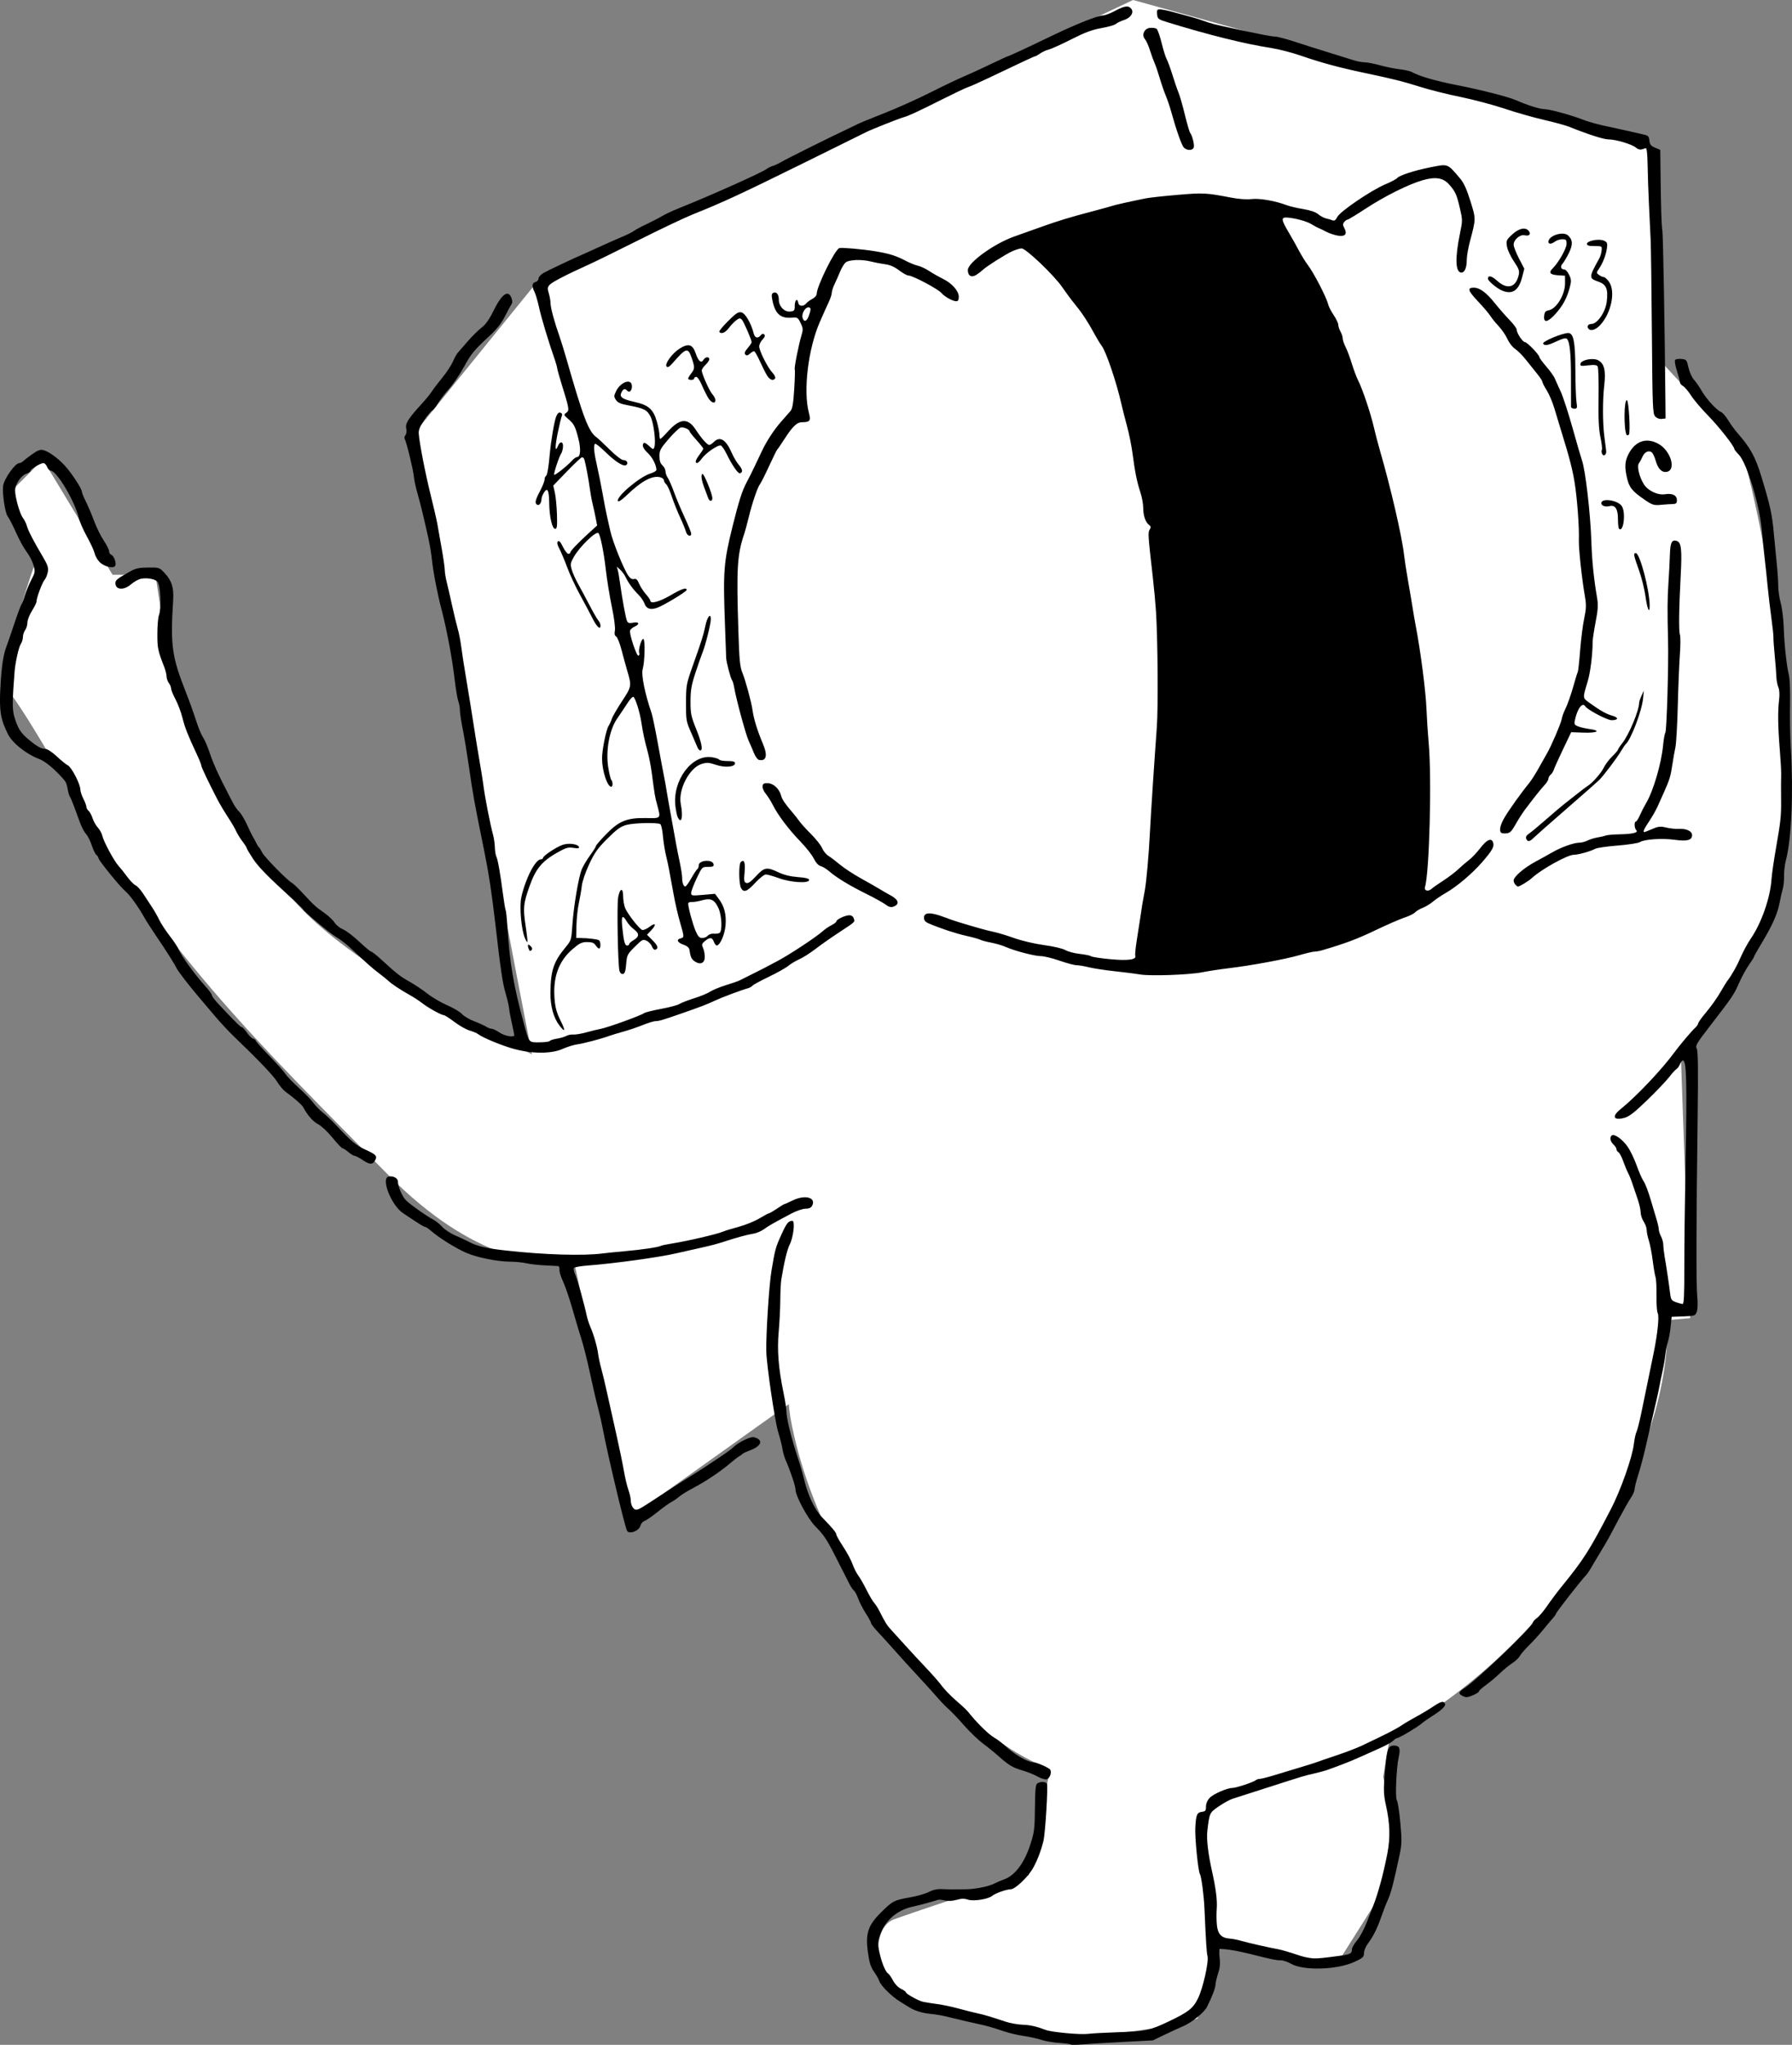 <?xml version="1.0" encoding="UTF-8" standalone="no"?>
<!-- Created with Inkscape (http://www.inkscape.org/) -->

<svg
   version="1.1"
   id="svg10254"
   width="189.645"
   height="216.331"
   viewBox="0 0 189.645 216.331"
   sodipodi:docname="catnip-map.svg"
   inkscape:version="1.2.1 (9c6d41e4, 2022-07-14)"
   xmlns:inkscape="http://www.inkscape.org/namespaces/inkscape"
   xmlns:sodipodi="http://sodipodi.sourceforge.net/DTD/sodipodi-0.dtd"
   xmlns="http://www.w3.org/2000/svg"
   xmlns:svg="http://www.w3.org/2000/svg">
  <rect x="0" y="0" width="189.645" height="216.331" fill="#808080" stroke="none"/>
  <defs
     id="defs10258" />
  <sodipodi:namedview
     id="namedview10256"
     pagecolor="#ffffff"
     bordercolor="#000000"
     borderopacity="0.25"
     inkscape:showpageshadow="2"
     inkscape:pageopacity="0.0"
     inkscape:pagecheckerboard="0"
     inkscape:deskcolor="#d1d1d1"
     showgrid="false"
     inkscape:zoom="3.5263093"
     inkscape:cx="79.119549"
     inkscape:cy="111.87334"
     inkscape:window-width="1920"
     inkscape:window-height="1035"
     inkscape:window-x="0"
     inkscape:window-y="23"
     inkscape:window-maximized="1"
     inkscape:current-layer="g10260" />
  <g
     inkscape:groupmode="layer"
     inkscape:label="Image"
     id="g10260"
     transform="translate(-34.214,-111.556)">
    <path
       id="rect17256"
       style="fill:#ffffff;stroke-width:2.268;stroke-linecap:round;stroke-linejoin:round;paint-order:stroke fill markers"
       d="M 154.124,111.556 91.138,141.275 77.929,157.564 c 4.38,21.559 8.326,43.77 12.576,65.523 -3.221,-1.497 -18.238,-8.678 -24.812,-15.842 -5.86,-6.385 -13.33,-23.82 -13.33,-23.82 l -1.701,-11.061 h -4.537 l -7.373,-12.193 -3.686,3.686 2.836,7.373 c 0,0 -2.981,7.91 -2.84,13.365 0.867,1.064 2.547,3.635 5.674,9.039 10.805,18.676 20.588,28.078 34.598,42.254 9.023,9.13 16.345,9.618 19.646,9.213 1.947,9.105 3.992,18.061 6.209,26.762 l 17.623,-12.557 94.27,-8.299 -0.996,-28.045 c 5.092,-5.467 8.131,-11.228 10.145,-17.135 1.956,-15.597 0.403,-31.194 -3.688,-46.791 l -9.072,-9.789 -0.801,-22.564 z M 35.062,184.595 c -2.128,-2.612 0.794,4.128 0.287,2.232 -0.178,-0.667 -0.266,-1.423 -0.287,-2.232 z" />
    <path
       id="path17311"
       style="fill:#ffffff;stroke-width:2.268;stroke-linecap:round;stroke-linejoin:round;paint-order:stroke fill markers"
       d="m 203.087,243.552 c -10.225,-0.171 -28.715,9.861 -42.344,9.861 -19.823,0 -46.708,-10.393 -42.711,9.023 2.436,11.833 9.95,23.316 19.047,31.123 2.887,2.477 5.619,4.104 8.266,5.182 l -2.268,11.221 c -1.86,0.53 -9.16,2.839 -14.195,4.625 -2.455,0.871 -2.066,5.641 -0.158,6.965 13.359,9.266 32.229,3.553 32.229,3.553 l 1.195,-6.32 2.006,-1.604 11.631,2.004 4.812,-7.619 c 2.732,-4.01 0.825,-8.021 0,-12.031 l 0.717,-4.297 c 16.77,-9.042 29.361,-28.261 29.361,-43.227 0,-6.195 -2.94,-8.381 -7.588,-8.459 z" />
    <path
       style="fill:#000000;stroke-width:0.16"
       d="m 147.514,327.851 c -0.048,-0.05 -0.588,-0.124 -1.2,-0.165 -0.612,-0.04 -1.472,-0.189 -1.912,-0.331 -0.44,-0.142 -1.289,-0.327 -1.886,-0.413 -0.597,-0.085 -1.533,-0.308 -2.08,-0.495 -1.119,-0.383 -1.82,-0.581 -2.754,-0.778 -0.57,-0.12 -1.412,-0.317 -3.52,-0.824 -0.352,-0.085 -1.036,-0.192 -1.52,-0.239 -0.828,-0.08 -1.695,-0.355 -2.24,-0.711 -0.132,-0.086 -0.561,-0.353 -0.952,-0.592 -0.869,-0.531 -2.032,-1.685 -2.181,-2.164 -0.06,-0.194 -0.313,-0.64 -0.561,-0.992 -0.348,-0.494 -0.495,-0.961 -0.644,-2.051 -0.273,-1.994 0.002,-2.837 1.369,-4.198 1.243,-1.237 1.392,-1.315 3.064,-1.607 0.749,-0.131 1.654,-0.39 2.01,-0.576 0.437,-0.228 0.891,-0.327 1.392,-0.303 0.409,0.019 0.887,0.032 1.063,0.029 0.176,-0.004 0.8,-0.008 1.387,-0.009 1.043,-0.002 2.513,-0.295 3.113,-0.619 0.165,-0.089 0.649,-0.294 1.075,-0.454 1.107,-0.417 2.09,-1.741 2.71,-3.65 0.427,-1.314 0.47,-1.656 0.492,-3.887 0.019,-1.981 0.07,-2.475 0.264,-2.598 0.351,-0.222 0.913,-0.19 1.008,0.059 0.125,0.327 -0.174,5.205 -0.37,6.025 -0.263,1.101 -0.748,2.327 -1.213,3.063 -0.577,0.915 -1.821,2.057 -2.24,2.057 -0.45,0 -1.661,0.429 -1.978,0.701 -0.408,0.35 -1.999,0.594 -2.571,0.394 -0.362,-0.126 -0.678,-0.12 -1.189,0.023 -0.427,0.119 -0.903,0.146 -1.232,0.068 -0.295,-0.07 -0.608,-0.104 -0.696,-0.077 -0.841,0.262 -1.935,0.555 -2.777,0.744 -1.624,0.366 -2.887,1.483 -3.405,3.01 -0.244,0.722 -0.252,0.928 -0.066,1.777 0.246,1.123 0.641,2.089 0.928,2.271 0.112,0.071 0.346,0.407 0.522,0.747 0.184,0.358 0.537,0.724 0.838,0.87 0.286,0.138 0.52,0.303 0.52,0.366 0,0.181 1.341,0.92 1.856,1.023 0.255,0.051 0.932,0.157 1.504,0.235 0.572,0.078 1.544,0.282 2.16,0.454 0.616,0.171 1.516,0.399 2,0.506 0.858,0.19 1.226,0.299 3.04,0.898 0.484,0.16 1.28,0.303 1.77,0.319 0.799,0.025 1.463,0.174 2.494,0.56 0.63,0.236 3.599,0.509 4.433,0.409 0.453,-0.055 1.931,-0.135 3.284,-0.178 2.827,-0.091 3.254,-0.181 5.219,-1.111 2.126,-1.006 2.631,-1.399 3.15,-2.454 0.532,-1.082 1.163,-3.885 1.01,-4.492 -0.097,-0.385 -0.155,-1.298 -0.324,-5.063 -0.061,-1.367 -0.325,-3.356 -0.477,-3.603 -0.191,-0.31 -0.547,-3.872 -0.49,-4.913 0.075,-1.371 0.177,-1.614 0.705,-1.675 0.362,-0.042 0.426,-0.126 0.426,-0.556 0,-0.316 0.146,-0.662 0.386,-0.918 0.394,-0.419 1.852,-1.055 2.419,-1.055 0.379,0 2.253,-0.623 2.467,-0.82 0.084,-0.077 0.277,-0.14 0.429,-0.14 0.152,0 0.84,-0.175 1.528,-0.388 0.688,-0.213 1.899,-0.579 2.691,-0.813 0.792,-0.234 1.59,-0.484 1.774,-0.557 0.184,-0.072 1.12,-0.394 2.08,-0.715 0.96,-0.321 2.142,-0.77 2.626,-0.998 2.552,-1.2 3.666,-1.767 4.285,-2.18 0.377,-0.252 1.097,-0.678 1.6,-0.946 0.503,-0.269 1.274,-0.73 1.713,-1.025 0.842,-0.567 1.117,-0.645 1.288,-0.367 0.145,0.235 -0.303,0.693 -1.269,1.296 -0.449,0.28 -0.997,0.664 -1.217,0.853 -0.465,0.4 -2.356,1.52 -2.565,1.52 -0.078,0 -0.271,0.13 -0.429,0.288 -0.157,0.159 -0.826,0.528 -1.486,0.821 -0.66,0.293 -1.632,0.727 -2.16,0.964 -0.898,0.403 -1.961,0.82 -3.28,1.286 -0.308,0.109 -0.96,0.288 -1.45,0.398 -1.018,0.228 -0.969,0.214 -5.03,1.518 -1.672,0.537 -3.284,1.054 -3.581,1.148 -0.298,0.095 -0.956,0.457 -1.464,0.805 -0.986,0.677 -0.983,0.669 -1.214,2.619 -0.098,0.827 0.084,2.381 0.495,4.231 0.418,1.88 0.571,3.107 0.501,4 -0.038,0.484 -0.029,1.263 0.02,1.732 0.1,0.954 0.49,1.351 1.388,1.413 0.272,0.019 0.783,0.118 1.135,0.22 0.774,0.225 3.146,0.764 3.92,0.892 0.308,0.051 1.208,0.311 2,0.577 1.528,0.514 1.625,0.517 4.428,0.143 1.25,-0.167 1.412,-0.245 1.412,-0.681 0,-0.179 0.243,-0.609 0.539,-0.955 0.297,-0.346 0.768,-1.222 1.047,-1.945 0.28,-0.724 0.566,-1.46 0.637,-1.636 0.537,-1.335 1.119,-3.472 1.537,-5.647 0.321,-1.671 0.27,-3.213 -0.172,-5.155 -0.198,-0.872 -0.238,-1.528 -0.159,-2.621 0.232,-3.22 0.346,-3.617 1.03,-3.617 0.583,0 0.705,0.291 0.501,1.201 -0.253,1.128 -0.393,4.357 -0.2,4.593 0.093,0.113 0.257,1.165 0.365,2.338 0.174,1.892 0.165,2.28 -0.078,3.44 -0.581,2.772 -0.915,4.054 -1.236,4.747 -0.183,0.396 -0.494,1.189 -0.69,1.763 -0.418,1.224 -0.857,2.104 -1.428,2.868 -0.227,0.303 -0.412,0.757 -0.412,1.008 0,0.405 -0.115,0.511 -1,0.922 -1.844,0.857 -5.44,0.959 -6.74,0.191 -0.329,-0.194 -0.809,-0.353 -1.066,-0.353 -0.5,0 -1.036,-0.111 -3.193,-0.66 -1.481,-0.377 -3.044,-0.619 -3.25,-0.503 -0.071,0.04 -0.082,0.451 -0.025,0.912 0.074,0.589 0.028,1.065 -0.153,1.599 -0.142,0.418 -0.267,0.952 -0.279,1.186 -0.019,0.408 -0.345,1.266 -0.909,2.396 -0.297,0.594 -1.655,1.688 -2.553,2.056 -0.325,0.133 -1.171,0.522 -1.88,0.863 l -1.288,0.621 -3.192,0.167 c -1.755,0.092 -3.696,0.209 -4.312,0.262 -0.616,0.052 -1.16,0.054 -1.208,0.003 z m -3.49,-28.347 c -0.356,-0.202 -1.057,-0.487 -1.557,-0.632 -1.082,-0.315 -1.478,-0.549 -2.564,-1.514 -0.45,-0.401 -1.21,-1.016 -1.687,-1.368 -0.478,-0.352 -1.381,-1.222 -2.007,-1.934 -0.626,-0.712 -1.353,-1.474 -1.615,-1.695 -0.262,-0.221 -0.812,-0.791 -1.221,-1.266 -0.409,-0.476 -1.349,-1.513 -2.088,-2.305 -0.739,-0.792 -1.787,-1.944 -2.328,-2.56 -0.542,-0.616 -1.338,-1.494 -1.77,-1.952 -0.432,-0.457 -0.785,-0.906 -0.785,-0.997 0,-0.091 -0.256,-0.566 -0.57,-1.056 -0.313,-0.49 -0.675,-1.193 -0.804,-1.563 -0.129,-0.37 -0.33,-0.745 -0.448,-0.834 -0.117,-0.089 -0.354,-0.449 -0.525,-0.8 -0.172,-0.351 -0.39,-0.783 -0.486,-0.959 -0.095,-0.176 -0.415,-0.803 -0.71,-1.393 -1.114,-2.227 -1.427,-2.708 -2.381,-3.667 -0.771,-0.775 -2.075,-3.197 -2.077,-3.857 -6.4e-4,-0.369 -0.517,-1.922 -1.025,-3.083 -0.154,-0.352 -0.312,-0.892 -0.352,-1.2 -0.04,-0.308 -0.249,-1.136 -0.465,-1.84 -0.342,-1.115 -1.21,-7.012 -1.248,-8.48 -0.045,-1.75 0.289,-7.019 0.54,-8.513 0.398,-2.366 0.432,-2.49 1.063,-3.882 0.543,-1.197 0.735,-1.438 1.151,-1.443 0.314,-0.004 0.12,1.728 -0.283,2.52 -0.266,0.523 -0.587,1.866 -0.888,3.718 -0.05,0.308 -0.096,1.28 -0.103,2.16 -0.006,0.88 -0.083,2.392 -0.17,3.36 -0.175,1.938 -0.021,3.861 0.514,6.444 0.169,0.816 0.307,1.697 0.307,1.958 0,0.734 0.53,2.886 1.22,4.958 0.22,0.66 0.512,1.668 0.65,2.24 0.406,1.692 1.124,3.21 1.893,4 1.109,1.14 1.517,1.633 1.517,1.831 0,0.101 0.33,0.685 0.733,1.297 0.403,0.612 0.843,1.434 0.978,1.827 0.135,0.393 0.407,0.933 0.604,1.2 0.198,0.267 0.592,0.954 0.877,1.526 0.284,0.572 0.644,1.184 0.799,1.36 0.155,0.176 0.401,0.554 0.545,0.84 0.651,1.287 0.815,1.55 1.284,2.053 0.274,0.294 0.931,1.017 1.459,1.606 0.528,0.589 1.514,1.654 2.192,2.366 0.677,0.712 1.44,1.583 1.695,1.935 0.255,0.352 0.915,1.036 1.468,1.52 1.062,0.929 1.103,0.97 1.619,1.6 0.78,0.952 1.995,2.117 2.452,2.352 0.272,0.14 0.891,0.615 1.375,1.056 0.859,0.783 2.212,1.547 2.747,1.55 0.371,0.002 1.674,0.576 1.811,0.797 0.184,0.298 -0.051,0.92 -0.381,1.006 -0.169,0.044 -0.598,-0.085 -0.954,-0.287 z m 44.898,-8.568 c -0.406,-0.237 -0.351,-0.377 0.32,-0.823 1.325,-0.879 6.989,-6.308 7.168,-6.87 0.046,-0.146 0.252,-0.376 0.457,-0.51 0.205,-0.134 0.682,-0.699 1.061,-1.254 0.378,-0.555 1.09,-1.504 1.581,-2.108 2.324,-2.858 2.925,-3.804 5.181,-8.153 1.048,-2.021 2.265,-5.47 2.437,-6.909 0.063,-0.528 0.187,-1.099 0.275,-1.268 0.088,-0.169 0.325,-1.105 0.526,-2.08 0.201,-0.975 0.514,-2.492 0.695,-3.372 0.181,-0.88 0.447,-2.176 0.592,-2.88 0.417,-2.029 0.613,-3.936 0.435,-4.226 -0.086,-0.14 -0.145,-0.974 -0.131,-1.854 0.014,-0.88 -0.03,-1.758 -0.099,-1.952 -0.068,-0.194 -0.203,-0.986 -0.301,-1.76 -0.097,-0.774 -0.281,-1.727 -0.407,-2.117 -0.127,-0.39 -0.231,-0.894 -0.231,-1.12 0,-0.226 -0.144,-0.627 -0.319,-0.891 -0.175,-0.264 -0.318,-0.703 -0.319,-0.975 0,-0.272 -0.149,-0.92 -0.331,-1.44 -0.181,-0.52 -0.431,-1.253 -0.554,-1.63 -0.123,-0.377 -0.328,-0.881 -0.455,-1.12 -0.127,-0.239 -0.357,-0.795 -0.511,-1.235 -0.154,-0.44 -0.377,-0.858 -0.495,-0.928 -0.118,-0.07 -0.215,-0.221 -0.215,-0.335 0,-0.114 -0.144,-0.338 -0.32,-0.497 -0.344,-0.311 -0.423,-0.798 -0.156,-0.963 0.283,-0.175 1.143,0.451 1.67,1.217 0.278,0.404 0.706,1.297 0.95,1.986 0.244,0.689 0.576,1.438 0.737,1.666 0.161,0.228 0.483,1.062 0.716,1.854 0.233,0.792 0.527,1.778 0.653,2.19 0.126,0.413 0.23,0.881 0.23,1.04 0,0.159 0.109,0.496 0.24,0.748 0.131,0.252 0.239,0.654 0.239,0.893 0,0.239 0.068,0.825 0.15,1.302 0.189,1.087 0.456,2.881 0.572,3.836 0.079,0.648 0.148,0.751 0.615,0.92 0.289,0.105 0.609,0.19 0.711,0.19 0.135,0 0.182,-1.029 0.176,-3.8 -0.005,-2.09 0.05,-6.86 0.121,-10.6 0.175,-9.121 0.12,-11.36 -0.276,-11.36 -0.086,0 -0.223,0.174 -0.304,0.387 -0.081,0.213 -0.248,0.447 -0.372,0.52 -0.123,0.073 -0.473,0.457 -0.776,0.853 -0.303,0.396 -1.344,1.487 -2.311,2.425 -1.372,1.33 -1.909,1.745 -2.436,1.887 -1.135,0.306 -1.35,-0.152 -0.422,-0.896 1.676,-1.345 4.391,-4.208 5.741,-6.056 0.52,-0.711 1.826,-2.259 2.148,-2.545 0.189,-0.168 0.343,-0.379 0.343,-0.47 0,-0.091 0.271,-0.494 0.603,-0.895 0.879,-1.065 1.366,-1.749 1.886,-2.65 0.254,-0.44 0.519,-0.872 0.589,-0.96 0.46,-0.581 1.034,-1.593 1.43,-2.521 0.253,-0.595 0.743,-1.495 1.089,-2 1.114,-1.63 2.047,-4.311 2.17,-6.234 0.033,-0.509 0.249,-2.005 0.481,-3.325 0.489,-2.786 0.556,-3.409 0.537,-5.04 -0.008,-0.66 -0.011,-1.416 -0.007,-1.68 0.004,-0.264 0.011,-0.768 0.016,-1.12 0.005,-0.352 -0.061,-1.504 -0.147,-2.56 -0.198,-2.433 -0.222,-4.073 -0.077,-5.234 0.075,-0.597 0.048,-1.075 -0.077,-1.377 -0.105,-0.254 -0.198,-0.743 -0.207,-1.086 -0.008,-0.343 -0.086,-1.343 -0.172,-2.223 -0.086,-0.88 -0.148,-1.757 -0.138,-1.949 0.011,-0.192 -0.089,-1.128 -0.222,-2.08 -0.133,-0.952 -0.309,-2.451 -0.392,-3.331 -0.083,-0.88 -0.225,-2.212 -0.315,-2.96 -0.09,-0.748 -0.224,-2.08 -0.298,-2.96 -0.219,-2.623 -1.589,-7.134 -2.432,-8.004 -0.262,-0.27 -0.476,-0.538 -0.476,-0.596 0,-0.293 -1.621,-2.36 -2.761,-3.522 -0.712,-0.725 -1.535,-1.694 -1.829,-2.154 -0.294,-0.459 -0.678,-0.912 -0.853,-1.006 -0.175,-0.094 -0.318,-0.266 -0.318,-0.384 0,-0.117 -0.145,-0.668 -0.323,-1.224 -0.188,-0.59 -0.263,-1.069 -0.18,-1.152 0.078,-0.078 0.384,-0.119 0.68,-0.091 0.509,0.049 0.548,0.098 0.727,0.909 0.104,0.472 0.364,1.048 0.577,1.28 0.213,0.232 0.586,0.771 0.829,1.197 0.477,0.837 1.599,2.056 2.051,2.229 0.154,0.059 0.492,0.451 0.75,0.872 0.258,0.421 0.691,1.017 0.962,1.325 1.372,1.56 1.901,2.518 2.534,4.591 0.929,3.044 1.14,3.988 1.314,5.889 0.097,1.056 0.244,2.58 0.328,3.387 0.084,0.807 0.152,1.854 0.152,2.326 0,0.473 0.12,1.288 0.266,1.813 0.146,0.524 0.289,1.674 0.317,2.554 0.059,1.835 0.291,3.982 0.546,5.065 0.101,0.427 0.154,1.76 0.125,3.12 -0.028,1.306 0.005,3.311 0.073,4.455 0.294,4.948 0.08,9.827 -0.533,12.102 -0.102,0.38 -0.181,1.089 -0.175,1.575 0.006,0.486 -0.055,1.099 -0.137,1.363 -0.081,0.264 -0.234,0.935 -0.339,1.49 -0.219,1.155 -0.775,2.402 -1.911,4.282 -0.436,0.722 -0.793,1.357 -0.793,1.412 0,0.055 -0.244,0.447 -0.543,0.872 -0.298,0.425 -0.772,1.294 -1.052,1.933 -0.533,1.215 -0.683,1.435 -3.137,4.615 -1.357,1.759 -1.496,2 -1.33,2.309 0.136,0.254 0.161,2.159 0.096,7.156 -0.15,11.542 -0.164,17.798 -0.043,19.051 0.071,0.739 0.052,1.367 -0.051,1.633 -0.159,0.413 -0.224,0.435 -1.413,0.48 l -1.247,0.047 -0.104,1.04 c -0.057,0.572 -0.187,1.292 -0.289,1.6 -0.102,0.308 -0.222,0.92 -0.269,1.36 -0.046,0.44 -0.182,1.232 -0.302,1.76 -0.12,0.528 -0.262,1.212 -0.315,1.52 -0.053,0.308 -0.198,0.992 -0.322,1.52 -0.255,1.087 -0.69,2.966 -1.203,5.2 -0.192,0.836 -0.522,2.061 -0.733,2.723 -0.211,0.662 -0.384,1.347 -0.384,1.523 0,0.176 -0.17,0.571 -0.378,0.877 -0.208,0.306 -0.761,1.277 -1.23,2.157 -0.469,0.88 -0.967,1.816 -1.108,2.08 -0.141,0.264 -0.577,1.007 -0.97,1.651 -0.393,0.644 -0.827,1.374 -0.965,1.623 -0.138,0.248 -0.354,0.56 -0.48,0.693 -0.616,0.65 -3.189,3.949 -3.189,4.09 0,0.059 -0.163,0.286 -0.363,0.505 -0.199,0.219 -0.649,0.756 -1,1.193 -0.351,0.437 -1.005,1.157 -1.454,1.6 -0.449,0.443 -0.902,0.968 -1.007,1.167 -0.104,0.199 -0.457,0.534 -0.783,0.744 -0.326,0.21 -0.931,0.705 -1.343,1.1 -0.412,0.395 -1.078,0.954 -1.48,1.243 -0.402,0.288 -0.73,0.588 -0.73,0.665 0,0.156 -0.99,0.608 -1.315,0.6 -0.113,-0.003 -0.331,-0.078 -0.485,-0.168 z m -88.369,-17.472 c -0.329,-0.856 -2.084,-8.265 -2.548,-10.755 -0.115,-0.616 -0.355,-1.667 -0.533,-2.335 -0.178,-0.668 -0.55,-2.274 -0.826,-3.568 -0.276,-1.294 -0.67,-2.871 -0.876,-3.505 -0.205,-0.633 -0.64,-2.088 -0.966,-3.232 -0.326,-1.144 -0.781,-2.476 -1.011,-2.96 -0.23,-0.484 -0.398,-1.042 -0.373,-1.24 0.026,-0.209 -0.044,-0.366 -0.167,-0.374 -0.116,-0.008 -0.759,-0.041 -1.429,-0.074 -0.669,-0.033 -1.533,-0.133 -1.92,-0.222 -0.387,-0.089 -1.145,-0.164 -1.685,-0.166 -1.335,-0.005 -3.444,-0.424 -4.613,-0.915 -1.058,-0.445 -2.905,-1.589 -3.73,-2.309 -0.289,-0.253 -0.594,-0.459 -0.677,-0.459 -0.132,0 -0.492,-0.224 -2.334,-1.452 -1.231,-0.821 -2.357,-3.651 -1.538,-3.865 0.446,-0.117 0.994,0.155 0.994,0.492 0,0.574 0.481,1.67 0.907,2.064 0.546,0.506 2.165,1.644 2.824,1.984 0.28,0.145 0.714,0.494 0.965,0.776 0.25,0.282 0.862,0.688 1.36,0.903 0.498,0.215 1.121,0.504 1.385,0.643 0.977,0.514 1.806,0.712 3.996,0.958 4.042,0.452 8.227,0.578 10.244,0.308 0.352,-0.047 1.396,-0.153 2.32,-0.235 1.81,-0.161 3.596,-0.424 3.823,-0.564 0.077,-0.048 0.599,-0.158 1.159,-0.246 1.598,-0.25 4.806,-0.995 5.418,-1.259 0.22,-0.095 0.976,-0.327 1.68,-0.516 0.704,-0.189 1.685,-0.588 2.181,-0.887 0.496,-0.299 0.953,-0.543 1.017,-0.543 0.064,0 0.436,-0.216 0.827,-0.48 0.391,-0.264 0.744,-0.48 0.784,-0.48 0.04,0 0.45,-0.183 0.912,-0.406 1.308,-0.633 2.5,-0.294 2.033,0.578 -0.112,0.21 -0.335,0.308 -0.697,0.308 -0.292,0 -0.956,0.225 -1.474,0.499 -1.944,1.029 -2.396,1.288 -2.92,1.665 -0.296,0.213 -0.8,0.427 -1.12,0.475 -0.629,0.095 -1.822,0.422 -3.222,0.883 -0.484,0.16 -1.384,0.399 -2,0.533 -0.616,0.133 -1.948,0.433 -2.96,0.667 -1.832,0.422 -6.653,1.086 -9.319,1.283 -0.77,0.057 -1.444,0.175 -1.498,0.263 -0.054,0.088 0.016,0.423 0.157,0.746 0.238,0.545 0.941,3.06 1.215,4.346 0.066,0.308 0.229,0.812 0.364,1.12 0.369,0.846 0.724,2.075 0.832,2.88 0.053,0.396 0.199,1.08 0.325,1.52 0.126,0.44 0.417,1.664 0.648,2.72 0.231,1.056 0.664,3 0.964,4.32 0.299,1.32 0.649,3.012 0.778,3.76 0.128,0.748 0.346,1.675 0.485,2.06 0.138,0.385 0.251,0.876 0.251,1.091 0,0.522 0.276,1.009 0.571,1.009 0.269,0 0.372,-0.061 2.955,-1.752 1.015,-0.665 2.26,-1.46 2.765,-1.768 0.871,-0.531 2.562,-1.64 3.789,-2.485 0.308,-0.212 0.704,-0.524 0.88,-0.693 0.413,-0.397 1.582,-0.982 1.963,-0.982 0.163,0 0.427,0.096 0.587,0.213 0.441,0.323 0.086,0.822 -0.828,1.165 -0.419,0.157 -0.798,0.332 -0.842,0.388 -0.044,0.056 -0.198,0.168 -0.343,0.248 -0.145,0.081 -0.577,0.414 -0.96,0.741 -1.028,0.877 -2.627,1.949 -3.897,2.612 -0.616,0.321 -1.3,0.743 -1.52,0.936 -0.22,0.194 -0.58,0.441 -0.801,0.551 -0.221,0.109 -0.885,0.586 -1.475,1.06 -0.591,0.474 -1.22,0.908 -1.399,0.964 -0.178,0.057 -0.369,0.283 -0.425,0.504 -0.144,0.572 -1.252,0.954 -1.429,0.492 z M 72.624,234.296 c -0.386,-0.256 -0.787,-0.466 -0.89,-0.466 -0.103,0 -0.402,-0.181 -0.663,-0.401 -0.261,-0.22 -0.54,-0.4 -0.618,-0.4 -0.078,0 -0.553,-0.502 -1.054,-1.115 -0.501,-0.613 -1.187,-1.256 -1.524,-1.428 -0.536,-0.274 -1.118,-0.939 -1.575,-1.799 -0.133,-0.25 -0.985,-0.994 -1.88,-1.641 -0.23,-0.166 -0.623,-0.634 -0.873,-1.04 -0.409,-0.664 -1.975,-2.305 -4.612,-4.832 -0.513,-0.492 -1.385,-1.428 -1.938,-2.08 -0.552,-0.652 -1.37,-1.617 -1.818,-2.145 -1.017,-1.2 -2.127,-2.644 -2.276,-2.96 -0.198,-0.421 -1.113,-1.867 -2.097,-3.315 -0.525,-0.772 -1.101,-1.667 -1.28,-1.988 -0.657,-1.177 -1.581,-2.466 -2.028,-2.828 -0.543,-0.44 -2.858,-3.285 -2.858,-3.512 0,-0.086 -0.101,-0.24 -0.224,-0.343 -0.123,-0.102 -0.345,-0.561 -0.494,-1.02 -0.149,-0.459 -0.418,-0.994 -0.599,-1.189 -0.181,-0.195 -0.469,-0.735 -0.64,-1.2 -0.171,-0.465 -0.455,-1.242 -0.632,-1.726 -0.177,-0.484 -0.378,-0.952 -0.448,-1.04 -0.07,-0.088 -0.18,-0.481 -0.245,-0.874 -0.099,-0.6 -0.288,-0.882 -1.188,-1.767 -0.704,-0.693 -1.339,-1.156 -1.857,-1.353 -1.32,-0.504 -2.771,-1.656 -3.233,-2.565 -0.815,-1.605 -0.96,-2.49 -0.824,-5.021 0.118,-2.187 0.309,-3.455 0.655,-4.338 0.086,-0.219 0.445,-1.263 0.799,-2.32 0.353,-1.057 0.7,-1.994 0.77,-2.082 0.07,-0.088 0.235,-0.52 0.366,-0.96 0.132,-0.44 0.437,-1.177 0.678,-1.638 0.412,-0.787 0.426,-0.881 0.236,-1.561 -0.111,-0.398 -0.436,-1.029 -0.722,-1.402 -0.286,-0.374 -0.791,-1.291 -1.123,-2.039 -0.332,-0.748 -0.731,-1.524 -0.886,-1.725 -0.275,-0.355 -0.58,-2.371 -0.485,-3.208 0.084,-0.743 1.274,-2.427 1.714,-2.427 0.109,0 0.294,-0.093 0.41,-0.206 0.116,-0.113 0.549,-0.446 0.961,-0.74 0.567,-0.404 0.849,-0.509 1.156,-0.432 0.576,0.145 1.494,0.799 2.248,1.602 0.714,0.761 1.847,2.48 1.847,2.803 0,0.113 0.187,0.577 0.416,1.03 0.229,0.453 0.623,1.382 0.876,2.064 0.253,0.682 0.714,1.617 1.024,2.078 0.31,0.46 0.564,0.966 0.564,1.124 0,0.158 0.103,0.327 0.229,0.375 0.296,0.113 0.576,0.916 0.412,1.18 -0.197,0.319 -1.222,0.052 -1.676,-0.438 -0.217,-0.234 -0.442,-0.642 -0.5,-0.907 -0.058,-0.265 -0.424,-1.056 -0.812,-1.758 -0.388,-0.702 -0.776,-1.59 -0.862,-1.972 -0.385,-1.718 -2.338,-5.002 -2.974,-5.002 -0.124,0 -0.294,-0.18 -0.377,-0.4 -0.084,-0.22 -0.258,-0.4 -0.387,-0.4 -0.317,0 -1.373,0.634 -1.373,0.824 0,0.084 -0.212,0.227 -0.472,0.317 -0.535,0.186 -1.149,1.105 -1.155,1.728 -0.007,0.714 0.48,2.457 0.813,2.907 0.176,0.238 0.366,0.618 0.423,0.844 0.12,0.479 0.716,1.637 1.658,3.22 0.559,0.94 0.65,1.21 0.566,1.68 -0.055,0.308 -0.204,0.676 -0.331,0.817 -0.25,0.279 -0.862,1.907 -0.862,2.293 0,0.131 -0.216,0.579 -0.48,0.995 -0.264,0.416 -0.482,0.977 -0.485,1.246 -0.003,0.269 -0.111,0.628 -0.24,0.799 -0.129,0.171 -0.235,0.497 -0.235,0.724 0,0.228 -0.098,0.556 -0.218,0.729 -0.221,0.32 -0.584,1.933 -0.665,2.956 -0.245,3.089 -0.249,4 -0.024,4.759 0.362,1.219 0.664,1.702 1.501,2.397 0.918,0.763 1.351,1.004 1.805,1.004 0.187,0 0.714,0.35 1.171,0.778 0.457,0.428 0.994,0.863 1.194,0.968 0.397,0.207 1.316,1.992 1.316,2.556 0,0.193 0.144,0.633 0.32,0.978 0.176,0.345 0.32,0.729 0.32,0.854 0,0.125 0.104,0.313 0.232,0.419 0.127,0.106 0.316,0.457 0.419,0.78 0.103,0.323 0.354,0.767 0.557,0.987 0.203,0.22 0.419,0.616 0.479,0.88 0.142,0.623 1.25,2.675 1.713,3.174 0.198,0.213 0.608,0.729 0.912,1.145 0.304,0.417 0.704,0.826 0.888,0.91 0.184,0.084 0.548,0.484 0.807,0.888 0.26,0.405 0.67,1.03 0.912,1.389 0.242,0.359 0.594,0.974 0.782,1.367 0.188,0.392 0.694,1.167 1.124,1.721 0.43,0.554 0.854,1.197 0.942,1.429 0.227,0.596 1.742,2.697 2.696,3.737 0.444,0.484 0.809,0.973 0.811,1.087 0.002,0.114 0.346,0.569 0.764,1.011 1.854,1.961 2.282,2.383 2.416,2.383 0.079,0 0.314,0.252 0.523,0.56 0.209,0.308 0.507,0.601 0.661,0.651 0.154,0.05 0.28,0.146 0.28,0.215 0,0.068 0.641,0.784 1.425,1.59 0.784,0.806 1.558,1.673 1.72,1.927 0.162,0.253 0.799,0.915 1.415,1.472 0.616,0.556 1.305,1.267 1.532,1.579 0.227,0.312 0.687,0.783 1.022,1.047 0.335,0.264 0.942,0.837 1.348,1.273 1.625,1.747 2.144,2.184 3.118,2.626 1.146,0.52 1.304,0.684 1.071,1.118 -0.267,0.499 -0.569,0.501 -1.31,0.009 z m 16.059,-11.747 c -1.277,-0.34 -3.392,-1.209 -3.881,-1.595 -0.132,-0.104 -0.532,-0.272 -0.888,-0.374 -0.356,-0.101 -1.076,-0.508 -1.6,-0.903 -0.524,-0.395 -1.031,-0.721 -1.128,-0.723 -0.272,-0.007 -1.667,-0.781 -2.298,-1.275 -0.311,-0.244 -0.89,-0.623 -1.286,-0.842 -0.944,-0.524 -1.936,-1.177 -2.259,-1.489 -0.142,-0.137 -0.611,-0.517 -1.042,-0.844 -0.728,-0.552 -1.076,-0.861 -3.076,-2.728 -0.409,-0.382 -1.068,-0.882 -1.464,-1.112 -0.671,-0.39 -3.379,-2.664 -3.489,-2.93 -0.027,-0.066 -1.063,-1.043 -2.302,-2.171 -1.475,-1.343 -2.494,-2.417 -2.951,-3.11 -0.384,-0.582 -0.698,-1.112 -0.698,-1.177 0,-0.065 -0.201,-0.381 -0.447,-0.702 -0.246,-0.321 -0.54,-0.799 -0.655,-1.063 -0.114,-0.264 -0.514,-0.948 -0.89,-1.52 -0.375,-0.572 -0.869,-1.4 -1.096,-1.84 -0.962,-1.857 -1.712,-3.434 -1.712,-3.598 0,-0.097 -0.209,-0.623 -0.464,-1.169 -0.979,-2.094 -1.266,-2.821 -1.532,-3.882 -0.151,-0.603 -0.484,-1.488 -0.739,-1.966 -0.255,-0.479 -0.464,-0.991 -0.464,-1.137 0,-0.147 -0.106,-0.407 -0.235,-0.577 -0.129,-0.171 -0.24,-0.491 -0.247,-0.711 -0.007,-0.22 -0.111,-0.652 -0.231,-0.96 -0.689,-1.762 -0.743,-2.014 -0.741,-3.519 9.6e-4,-0.852 0.074,-1.739 0.163,-1.972 0.284,-0.747 0.18,-3.153 -0.154,-3.556 -0.246,-0.296 -1.122,-0.453 -1.754,-0.314 -0.277,0.061 -0.748,0.325 -1.046,0.586 -0.703,0.617 -1.569,0.604 -1.639,-0.026 -0.046,-0.414 0.078,-0.519 1.644,-1.39 0.495,-0.275 0.908,-0.358 1.825,-0.363 1.18,-0.007 1.187,-0.005 1.774,0.632 0.71,0.769 0.941,1.521 0.86,2.801 -0.304,4.805 -0.138,6.008 1.347,9.76 0.348,0.88 0.828,2.212 1.065,2.96 0.238,0.748 0.57,1.554 0.738,1.791 0.169,0.237 0.494,0.993 0.723,1.68 0.365,1.093 0.886,2.256 1.779,3.969 0.138,0.264 0.417,0.808 0.622,1.209 0.204,0.401 0.527,0.869 0.717,1.04 0.19,0.171 0.558,0.779 0.817,1.351 0.259,0.572 0.54,1.148 0.623,1.28 0.083,0.132 0.239,0.42 0.347,0.64 0.108,0.22 0.241,0.436 0.297,0.48 0.056,0.044 0.212,0.296 0.347,0.561 0.25,0.488 2.611,2.899 3.115,3.182 0.151,0.085 0.583,0.483 0.96,0.886 1.549,1.656 1.418,1.535 2.606,2.396 0.392,0.284 0.843,0.721 1.001,0.971 0.158,0.25 0.555,0.564 0.882,0.698 0.327,0.134 1.094,0.716 1.705,1.295 0.611,0.578 1.181,1.052 1.266,1.052 0.085,0 0.565,0.378 1.068,0.84 1.618,1.488 2.005,1.79 3.021,2.36 0.549,0.308 1.392,0.873 1.874,1.255 0.482,0.382 1.421,0.932 2.088,1.222 0.667,0.29 1.365,0.706 1.553,0.924 0.187,0.218 0.772,0.563 1.3,0.766 0.528,0.203 1.102,0.465 1.276,0.581 0.174,0.117 0.427,0.212 0.563,0.212 0.136,0 0.512,0.18 0.836,0.4 0.547,0.371 1.566,0.554 1.566,0.28 0,-0.066 -0.115,-0.624 -0.255,-1.24 -0.14,-0.616 -0.274,-1.336 -0.296,-1.6 -0.022,-0.264 -0.19,-0.984 -0.373,-1.6 -0.312,-1.053 -0.523,-2.478 -1.076,-7.28 -0.381,-3.304 -0.7,-5.396 -1.197,-7.84 -1.054,-5.189 -1.167,-5.811 -1.608,-8.88 -0.19,-1.32 -0.482,-3.084 -0.648,-3.92 -0.167,-0.836 -0.304,-1.749 -0.305,-2.03 -8e-4,-0.28 -0.077,-0.709 -0.17,-0.952 -0.093,-0.244 -0.27,-1.31 -0.394,-2.37 -0.253,-2.155 -0.837,-5.273 -1.35,-7.208 -0.448,-1.69 -0.911,-4.069 -1.041,-5.36 -0.058,-0.572 -0.216,-1.544 -0.351,-2.16 -0.475,-2.169 -0.883,-3.851 -1.188,-4.898 -0.169,-0.582 -0.338,-1.374 -0.376,-1.76 -0.073,-0.752 -0.788,-3.685 -0.969,-3.979 -0.06,-0.098 -0.025,-0.279 0.078,-0.404 0.112,-0.135 0.145,-0.421 0.082,-0.708 -0.115,-0.525 0.214,-1.043 1.686,-2.652 0.403,-0.44 0.87,-1.016 1.038,-1.28 0.168,-0.264 0.662,-0.912 1.096,-1.44 0.434,-0.528 0.932,-1.281 1.106,-1.674 0.174,-0.393 0.396,-0.805 0.493,-0.917 0.098,-0.112 0.574,-0.66 1.058,-1.218 0.484,-0.558 1.158,-1.226 1.497,-1.483 0.425,-0.323 0.812,-0.866 1.245,-1.748 0.886,-1.806 1.568,-2.305 1.915,-1.4 0.117,0.306 0.118,0.513 0.002,0.68 -0.092,0.132 -0.403,0.708 -0.692,1.28 -0.352,0.698 -0.866,1.356 -1.561,2 -1.744,1.616 -1.977,1.898 -2.791,3.373 -0.433,0.785 -1.14,1.823 -1.573,2.307 -0.432,0.484 -0.963,1.179 -1.18,1.545 -0.217,0.366 -0.485,0.7 -0.596,0.743 -0.111,0.043 -0.483,0.486 -0.827,0.984 -0.447,0.649 -0.616,1.052 -0.593,1.417 0.06,0.966 0.685,4.195 1.26,6.51 0.317,1.276 0.634,2.644 0.703,3.04 0.069,0.396 0.276,1.56 0.459,2.588 0.183,1.027 0.333,2.074 0.333,2.326 0,0.252 0.099,0.852 0.221,1.332 0.121,0.48 0.377,1.594 0.568,2.474 0.191,0.88 0.453,1.96 0.581,2.4 0.129,0.44 0.297,1.304 0.374,1.92 0.077,0.616 0.324,2.2 0.548,3.52 0.224,1.32 0.562,3.408 0.75,4.64 0.189,1.232 0.476,2.996 0.638,3.92 0.162,0.924 0.335,2.004 0.385,2.4 0.171,1.371 0.717,4.186 1.058,5.451 0.087,0.322 0.168,0.901 0.18,1.287 0.012,0.386 0.081,0.817 0.152,0.957 0.158,0.311 0.415,1.754 0.699,3.932 0.117,0.895 0.249,1.687 0.293,1.76 0.044,0.073 0.123,0.816 0.175,1.652 0.24,3.849 0.659,6.34 1.724,10.24 0.599,2.193 0.508,2.08 1.664,2.08 0.556,0 1.05,-0.062 1.097,-0.139 0.047,-0.076 0.385,-0.187 0.749,-0.245 0.365,-0.058 0.817,-0.19 1.004,-0.292 0.187,-0.102 0.521,-0.168 0.741,-0.147 0.221,0.021 0.833,-0.08 1.36,-0.226 0.527,-0.146 1.247,-0.321 1.599,-0.39 0.76,-0.149 4.232,-1.41 4.523,-1.642 0.111,-0.089 0.919,-0.293 1.795,-0.453 0.876,-0.16 1.757,-0.395 1.957,-0.522 0.201,-0.127 0.905,-0.4 1.565,-0.606 0.66,-0.206 1.418,-0.519 1.684,-0.696 0.266,-0.177 1.022,-0.488 1.68,-0.692 0.658,-0.204 1.304,-0.427 1.436,-0.496 0.132,-0.069 0.708,-0.357 1.28,-0.642 0.572,-0.284 1.163,-0.582 1.314,-0.662 0.151,-0.08 0.799,-0.422 1.44,-0.761 1.247,-0.659 4.106,-2.547 4.766,-3.148 0.22,-0.2 0.634,-0.482 0.92,-0.627 0.286,-0.144 0.52,-0.327 0.52,-0.407 0,-0.205 0.94,-0.648 1.374,-0.648 0.23,0 0.404,0.124 0.471,0.336 0.126,0.397 0.212,0.316 -1.605,1.509 -0.792,0.52 -1.897,1.297 -2.456,1.726 -0.559,0.43 -1.33,0.92 -1.713,1.089 -0.383,0.169 -0.902,0.481 -1.152,0.691 -0.251,0.211 -1.172,0.728 -2.047,1.149 -0.875,0.421 -1.664,0.849 -1.752,0.952 -0.088,0.103 -0.304,0.225 -0.48,0.272 -0.666,0.178 -2.752,0.96 -3.52,1.32 -0.872,0.409 -1.348,0.591 -3.52,1.349 -1.988,0.693 -2.375,0.807 -2.741,0.807 -0.175,0 -0.782,0.187 -1.349,0.415 -0.567,0.228 -1.498,0.544 -2.07,0.701 -0.572,0.157 -1.256,0.365 -1.52,0.462 -0.819,0.3 -2.688,0.791 -3.377,0.887 -0.361,0.05 -1.045,0.266 -1.52,0.478 -1.152,0.516 -3.163,0.523 -5.062,0.017 z m 4.722,-2.52 c -0.619,-0.816 -0.955,-2.053 -0.94,-3.456 0.025,-2.349 0.332,-3.268 1.601,-4.801 0.597,-0.721 0.619,-0.792 0.719,-2.309 0.133,-2.017 0.659,-5.135 1.004,-5.955 0.148,-0.352 0.544,-1.015 0.881,-1.473 0.336,-0.458 0.611,-0.897 0.611,-0.976 0,-0.079 0.486,-0.642 1.08,-1.251 1.374,-1.409 2.204,-1.743 4.24,-1.707 1.596,0.029 1.554,0.079 1.161,-1.393 -0.24,-0.897 -0.262,-1.025 -0.562,-3.311 -0.095,-0.721 -0.286,-1.729 -0.424,-2.24 -0.351,-1.292 -0.513,-2.043 -0.7,-3.249 -0.158,-1.014 -0.567,-2.341 -0.807,-2.618 -0.066,-0.076 -0.305,0.14 -0.532,0.48 -0.227,0.34 -0.531,0.798 -0.677,1.018 -0.146,0.22 -0.398,0.595 -0.561,0.833 -0.792,1.159 -1.191,3.35 -0.923,5.072 0.104,0.668 0.251,1.283 0.328,1.367 0.181,0.198 0.179,0.728 -0.002,0.728 -0.415,0 -0.962,-1.664 -0.974,-2.96 -0.008,-0.891 0.423,-3.051 0.695,-3.482 0.124,-0.197 0.28,-0.538 0.346,-0.758 0.066,-0.22 0.546,-1.048 1.066,-1.84 1.033,-1.573 1.04,-1.614 0.546,-3.28 -0.143,-0.484 -0.41,-1.456 -0.593,-2.16 -0.183,-0.704 -0.437,-1.339 -0.564,-1.411 -0.162,-0.091 -0.203,-0.285 -0.137,-0.64 0.056,-0.297 -0.079,-1.341 -0.324,-2.509 -0.23,-1.1 -0.521,-2.9 -0.647,-4 -0.205,-1.802 -0.568,-3.588 -0.77,-3.79 -0.252,-0.252 -1.982,1.419 -2.606,2.517 -0.367,0.646 -0.387,0.773 -0.218,1.353 0.103,0.352 0.409,1.036 0.681,1.52 0.272,0.484 0.812,1.492 1.201,2.24 0.389,0.748 0.809,1.474 0.933,1.613 0.124,0.139 0.226,0.379 0.226,0.533 0,0.515 -0.383,0.162 -0.864,-0.797 -0.262,-0.522 -0.853,-1.633 -1.314,-2.469 -0.461,-0.836 -1.064,-2.132 -1.341,-2.88 -0.277,-0.748 -0.65,-1.636 -0.83,-1.974 -0.23,-0.431 -0.277,-0.664 -0.158,-0.783 0.119,-0.119 0.276,0.052 0.53,0.574 0.199,0.409 0.455,0.743 0.569,0.743 0.114,0 0.208,-0.058 0.208,-0.129 0,-0.165 0.801,-1.01 1.945,-2.05 l 0.9,-0.819 -0.15,-0.781 c -0.082,-0.429 -0.229,-1.105 -0.327,-1.501 -0.098,-0.396 -0.229,-1.116 -0.293,-1.6 -0.121,-0.926 -0.435,-2.599 -0.578,-3.089 -0.047,-0.159 -0.169,-0.267 -0.271,-0.24 -0.102,0.027 -0.825,0.71 -1.605,1.518 l -1.419,1.469 0.173,0.771 c 0.095,0.424 0.193,1.455 0.219,2.291 0.038,1.262 0.005,1.52 -0.193,1.52 -0.314,0 -0.605,-1.26 -0.628,-2.72 -0.022,-1.38 -0.177,-1.701 -0.548,-1.135 -0.146,0.222 -0.266,0.532 -0.267,0.69 -0.004,0.411 -0.252,0.745 -0.46,0.617 -0.277,-0.171 -0.216,-0.467 0.302,-1.451 0.264,-0.502 0.48,-1.045 0.48,-1.207 0,-0.162 0.067,-0.336 0.149,-0.386 0.136,-0.084 0.278,-0.896 0.404,-2.327 0.123,-1.389 0.481,-3.486 0.674,-3.955 0.149,-0.361 0.287,-0.486 0.462,-0.419 0.159,0.061 0.208,0.189 0.136,0.355 -0.062,0.143 -0.248,0.907 -0.413,1.699 -0.319,1.532 -0.317,2.248 0.004,1.467 0.236,-0.573 0.602,-0.471 0.532,0.148 -0.029,0.254 -0.106,0.534 -0.173,0.623 -0.215,0.288 -0.845,2.186 -0.755,2.275 0.091,0.091 1.398,-0.952 1.925,-1.536 0.168,-0.186 0.396,-0.338 0.507,-0.338 0.349,0 0.409,-0.852 0.135,-1.926 -0.336,-1.321 -0.469,-1.579 -1.084,-2.105 -0.488,-0.418 -0.494,-0.438 -0.193,-0.661 0.342,-0.252 0.321,-0.371 -0.591,-3.308 -0.177,-0.572 -0.345,-1.184 -0.371,-1.36 -0.027,-0.176 -0.124,-0.536 -0.216,-0.8 -0.705,-2.024 -1.464,-4.528 -1.697,-5.6 -0.153,-0.704 -0.377,-1.474 -0.497,-1.712 -0.306,-0.604 -0.273,-0.944 0.101,-1.042 0.176,-0.046 0.32,-0.212 0.32,-0.369 0,-0.157 0.234,-0.42 0.52,-0.585 0.481,-0.277 3.136,-1.529 4.44,-2.093 0.308,-0.133 1.089,-0.487 1.736,-0.785 0.647,-0.299 1.619,-0.728 2.16,-0.954 0.541,-0.226 1.092,-0.501 1.224,-0.611 0.132,-0.11 0.744,-0.44 1.36,-0.732 0.616,-0.293 1.372,-0.685 1.68,-0.871 0.308,-0.186 1.064,-0.539 1.68,-0.785 3.278,-1.305 8.914,-3.826 9.36,-4.188 0.132,-0.107 0.42,-0.247 0.64,-0.312 0.22,-0.064 0.633,-0.258 0.918,-0.431 0.473,-0.286 5.038,-2.56 6.762,-3.368 0.396,-0.186 0.972,-0.463 1.28,-0.617 0.308,-0.154 1.604,-0.687 2.88,-1.184 1.276,-0.498 3.438,-1.468 4.804,-2.156 1.366,-0.688 2.95,-1.446 3.52,-1.685 0.57,-0.238 1.844,-0.822 2.831,-1.297 0.987,-0.475 1.831,-0.864 1.874,-0.864 0.102,0 2.009,-0.886 4.731,-2.198 2.468,-1.19 4.819,-2.122 5.351,-2.122 0.2,0 0.769,-0.216 1.263,-0.48 1.008,-0.538 1.412,-0.594 1.709,-0.235 0.325,0.391 -0.039,0.97 -0.753,1.2 -0.336,0.108 -0.724,0.294 -0.862,0.414 -0.138,0.12 -0.829,0.319 -1.535,0.442 -0.975,0.17 -1.743,0.457 -3.189,1.19 -1.048,0.531 -2.121,1.018 -2.385,1.081 -0.264,0.063 -0.671,0.248 -0.905,0.411 -0.234,0.163 -0.468,0.297 -0.521,0.297 -0.091,0 -1.022,0.433 -4.976,2.315 -0.968,0.461 -1.94,0.893 -2.16,0.96 -0.22,0.067 -1.443,0.648 -2.719,1.29 -2.578,1.297 -3.565,1.752 -4.16,1.914 -0.419,0.114 -3.386,1.294 -3.826,1.521 -0.14,0.072 -3.242,1.605 -6.894,3.406 -6.457,3.185 -8.368,4.069 -11.52,5.33 -0.836,0.334 -3.392,1.547 -5.68,2.695 -2.288,1.148 -4.7,2.33 -5.36,2.627 -2.28,1.025 -3.837,1.832 -4.103,2.126 -0.227,0.251 -0.24,0.388 -0.082,0.913 0.102,0.34 0.185,0.821 0.185,1.068 0,0.451 0.425,2.013 0.957,3.513 0.156,0.44 0.479,1.484 0.718,2.32 1.775,6.207 2.347,7.707 3.168,8.298 0.166,0.12 0.803,0.714 1.416,1.32 0.612,0.606 1.251,1.102 1.418,1.102 0.372,0 0.578,0.29 0.36,0.508 -0.255,0.255 -1.129,-0.276 -2.232,-1.355 -0.548,-0.536 -1.044,-0.926 -1.103,-0.867 -0.178,0.178 -0.109,0.923 0.219,2.355 0.171,0.748 0.438,2.08 0.594,2.96 0.155,0.88 0.349,1.888 0.431,2.24 0.082,0.352 0.252,1.108 0.378,1.68 0.247,1.123 1.388,3.957 1.889,4.693 0.211,0.31 0.404,0.428 0.612,0.374 0.23,-0.06 0.36,0.057 0.539,0.485 0.13,0.31 0.452,0.811 0.716,1.112 0.264,0.301 0.481,0.617 0.481,0.702 0,0.363 0.975,0.103 2.117,-0.566 1.189,-0.696 1.723,-0.875 1.723,-0.577 0,0.178 -2.458,1.659 -3.149,1.897 -0.698,0.241 -1.121,0.094 -1.312,-0.455 -0.089,-0.254 -0.363,-0.661 -0.609,-0.904 -0.58,-0.572 -1.099,-1.28 -1.381,-1.882 -0.124,-0.264 -0.388,-0.624 -0.588,-0.8 l -0.363,-0.32 0.101,0.327 c 0.056,0.18 0.17,0.828 0.254,1.44 0.229,1.666 0.591,3.635 0.729,3.967 0.098,0.235 0.23,0.273 0.66,0.193 0.637,-0.12 0.732,0.152 0.146,0.419 -0.215,0.098 -0.429,0.278 -0.476,0.399 -0.121,0.314 0.707,2.795 0.894,2.679 0.085,-0.053 0.12,-0.188 0.076,-0.301 -0.124,-0.322 0.239,-1.542 0.438,-1.475 0.204,0.068 0.151,2.412 -0.072,3.189 -0.173,0.603 0.231,2.601 0.948,4.683 0.091,0.264 0.388,1.704 0.66,3.2 0.272,1.496 0.562,3.044 0.644,3.44 0.082,0.396 0.193,1.008 0.247,1.36 0.054,0.352 0.274,1.612 0.49,2.8 0.216,1.188 0.457,2.52 0.536,2.96 0.079,0.44 0.258,1.34 0.398,2 0.139,0.66 0.253,1.392 0.251,1.627 -0.003,0.523 0.144,0.933 0.334,0.933 0.078,0 0.365,-0.396 0.638,-0.88 0.273,-0.484 0.562,-0.92 0.641,-0.969 0.08,-0.049 0.145,-0.228 0.145,-0.397 0,-0.554 1.466,-0.66 1.57,-0.114 0.044,0.229 -0.063,0.28 -0.581,0.28 -0.632,0 -0.635,0.003 -1.212,1.217 -0.318,0.669 -0.578,1.361 -0.578,1.537 0,0.302 0.069,0.314 1.26,0.208 l 1.26,-0.112 0.4,0.535 c 0.593,0.793 0.811,1.64 0.719,2.788 -0.079,0.978 -0.588,2.147 -0.936,2.147 -0.083,0 -0.219,-0.18 -0.303,-0.4 -0.182,-0.48 -0.43,-0.498 -0.944,-0.07 -0.334,0.278 -0.36,0.371 -0.2,0.722 0.101,0.222 0.184,0.647 0.184,0.945 0,0.666 -0.455,0.881 -1.045,0.494 -0.36,-0.236 -0.466,-0.465 -0.588,-1.277 -0.028,-0.186 -0.262,-0.379 -0.597,-0.491 -0.651,-0.219 -0.82,-0.548 -0.347,-0.672 0.419,-0.11 0.419,-0.122 -0.042,-1.708 -0.208,-0.717 -0.503,-1.987 -0.654,-2.823 -0.53,-2.931 -0.6,-3.288 -0.829,-4.24 -0.127,-0.528 -0.275,-1.464 -0.329,-2.08 -0.054,-0.616 -0.177,-1.173 -0.274,-1.238 -0.287,-0.192 -2.749,-0.139 -3.574,0.077 -0.614,0.16 -1.006,0.441 -2.013,1.441 -1.039,1.032 -1.368,1.492 -1.943,2.721 -0.393,0.841 -0.729,1.824 -0.778,2.279 -0.047,0.44 -0.189,1.268 -0.314,1.84 -0.126,0.572 -0.24,1.634 -0.255,2.36 l -0.027,1.32 0.524,0.009 c 0.81,0.014 1.714,0.126 1.887,0.233 0.195,0.12 0.208,0.878 0.016,0.878 -0.077,0 -0.243,-0.154 -0.367,-0.342 -0.172,-0.259 -0.39,-0.342 -0.897,-0.342 -0.565,0 -0.805,0.116 -1.534,0.738 -1.489,1.272 -2.111,3.001 -1.914,5.323 0.075,0.889 0.234,1.456 0.621,2.227 0.562,1.118 0.507,1.347 -0.125,0.515 z m 15.724,-9.489 c 0.114,-0.137 0.393,-0.23 0.62,-0.206 0.227,0.024 0.503,-0.012 0.613,-0.08 0.311,-0.192 0.242,-1.837 -0.11,-2.612 -0.415,-0.913 -0.806,-1.1 -1.748,-0.837 -0.407,0.114 -0.903,0.194 -1.101,0.177 -0.199,-0.016 -0.36,0.059 -0.359,0.168 0.005,0.434 0.474,2.164 0.781,2.88 0.26,0.605 0.403,0.759 0.711,0.759 0.212,0 0.479,-0.112 0.593,-0.249 z m 45.752,4.107 c -0.396,-0.07 -1.584,-0.221 -2.64,-0.334 -1.056,-0.114 -2.313,-0.305 -2.794,-0.425 -0.48,-0.12 -1.063,-0.218 -1.294,-0.218 -0.231,0 -1.044,-0.216 -1.806,-0.48 -0.762,-0.264 -1.639,-0.48 -1.949,-0.48 -0.673,0 -2.765,-0.542 -3.721,-0.963 -0.376,-0.166 -1.078,-0.375 -1.561,-0.464 -0.482,-0.089 -1.003,-0.228 -1.157,-0.308 -0.154,-0.08 -0.819,-0.266 -1.479,-0.412 -1.11,-0.246 -2.705,-0.772 -3.96,-1.306 -0.39,-0.166 -0.52,-0.322 -0.52,-0.624 0,-0.575 0.7,-0.595 2.11,-0.059 0.468,0.178 1.174,0.422 1.57,0.542 1.904,0.579 3.025,0.89 3.715,1.031 0.415,0.085 1.387,0.379 2.16,0.655 0.8,0.285 2.162,0.604 3.165,0.741 1.019,0.139 1.962,0.361 2.24,0.527 0.264,0.158 0.948,0.339 1.52,0.402 0.572,0.063 1.117,0.176 1.21,0.252 0.094,0.075 0.999,0.214 2.013,0.309 1.901,0.177 2.81,0.052 2.657,-0.364 -0.04,-0.109 0.026,-0.81 0.146,-1.558 0.12,-0.748 0.293,-1.864 0.383,-2.48 0.197,-1.34 0.249,-1.653 0.466,-2.8 0.183,-0.969 0.437,-3.836 0.56,-6.32 0.085,-1.721 0.475,-7.655 0.725,-11.04 0.152,-2.048 0.099,-9.27 -0.09,-12.24 -0.053,-0.836 -0.203,-2.456 -0.334,-3.6 -0.511,-4.475 -0.528,-4.739 -0.333,-5.051 0.152,-0.243 0.136,-0.34 -0.081,-0.505 -0.374,-0.284 -0.603,-0.976 -0.603,-1.819 0,-0.393 -0.137,-1.126 -0.304,-1.63 -0.355,-1.069 -0.568,-2.124 -0.829,-4.115 -0.104,-0.792 -0.366,-2.088 -0.582,-2.88 -0.216,-0.792 -0.49,-1.872 -0.61,-2.4 -0.505,-2.23 -1.591,-5.438 -2.052,-6.064 -0.189,-0.256 -0.523,-0.801 -0.743,-1.211 -0.673,-1.254 -1.328,-2.259 -2.029,-3.111 -0.368,-0.447 -0.999,-1.295 -1.404,-1.884 -0.888,-1.294 -3.861,-4.131 -4.323,-4.126 -0.178,0.002 -0.625,0.14 -0.993,0.307 -0.718,0.326 -2.757,1.619 -3.114,1.974 -0.119,0.119 -0.415,0.346 -0.658,0.504 -0.526,0.344 -0.919,0.132 -0.919,-0.496 0,-0.785 2.78,-2.793 4.909,-3.545 0.512,-0.181 1.759,-0.626 2.771,-0.988 1.953,-0.699 3.056,-1.033 5.76,-1.746 0.924,-0.244 1.788,-0.483 1.92,-0.532 0.225,-0.083 1.928,-0.463 3.49,-0.777 0.38,-0.076 1.892,-0.241 3.36,-0.366 2.707,-0.23 3.002,-0.215 5.63,0.287 0.851,0.163 1.673,0.222 2.197,0.159 0.841,-0.102 2.52,0.192 3.723,0.652 0.308,0.118 1.085,0.299 1.726,0.404 0.763,0.125 1.316,0.315 1.6,0.551 0.239,0.198 0.614,0.398 0.834,0.444 0.22,0.046 0.521,0.134 0.669,0.197 0.197,0.083 0.335,-0.013 0.514,-0.36 0.308,-0.596 3.604,-2.832 5.089,-3.453 0.59,-0.247 1.153,-0.546 1.252,-0.665 0.228,-0.274 1.796,-0.786 3.388,-1.106 2.036,-0.409 1.877,-0.465 3.239,1.128 0.409,0.479 0.709,1.127 1.109,2.405 0.6,1.914 0.601,1.857 -0.045,4.285 -0.185,0.696 -0.336,1.583 -0.336,1.971 0,0.798 -0.222,1.324 -0.56,1.324 -0.649,0 -0.701,-1.527 -0.143,-4.212 0.264,-1.269 0.263,-1.377 -0.023,-2.596 -0.345,-1.471 -0.474,-1.756 -1.136,-2.509 -0.63,-0.718 -1.45,-0.847 -2.828,-0.447 -1.497,0.435 -3.981,1.674 -5.99,2.988 -0.989,0.647 -1.863,1.176 -1.94,1.176 -0.078,0 -0.233,0.11 -0.345,0.245 -0.165,0.199 -0.165,0.318 0.002,0.629 0.345,0.645 0.107,0.943 -0.656,0.821 -0.359,-0.058 -0.916,-0.243 -1.237,-0.412 -0.321,-0.169 -0.692,-0.348 -0.824,-0.397 -0.132,-0.049 -0.492,-0.243 -0.8,-0.431 -0.684,-0.417 -2.717,-0.842 -2.944,-0.616 -0.161,0.161 0.004,0.553 0.773,1.84 0.21,0.352 0.612,1.072 0.892,1.6 0.28,0.528 0.7,1.207 0.934,1.509 0.621,0.801 1.999,3.467 2.162,4.18 0.051,0.225 0.31,0.729 0.575,1.12 0.265,0.391 0.486,0.855 0.49,1.031 0.005,0.176 0.111,0.5 0.237,0.72 0.126,0.22 0.231,0.547 0.234,0.726 0.003,0.179 0.144,0.597 0.313,0.928 0.169,0.331 0.464,1.119 0.656,1.752 0.192,0.632 0.495,1.435 0.673,1.784 0.451,0.883 1.315,3.456 1.644,4.89 0.151,0.66 0.442,1.776 0.647,2.48 1.129,3.877 2.346,9.136 2.556,11.04 0.058,0.528 0.246,1.752 0.418,2.72 0.172,0.968 0.385,2.228 0.474,2.8 0.089,0.572 0.238,1.436 0.33,1.92 0.539,2.809 1.083,7.02 1.157,8.96 0.035,0.924 0.139,2.508 0.23,3.52 0.336,3.717 0.081,13.69 -0.39,15.241 -0.119,0.391 0.326,0.523 0.684,0.203 0.161,-0.143 0.73,-0.542 1.264,-0.887 0.534,-0.344 1.243,-0.882 1.574,-1.195 0.332,-0.313 0.843,-0.752 1.137,-0.976 0.294,-0.224 0.836,-0.799 1.205,-1.277 0.697,-0.903 1.177,-1.101 1.35,-0.556 0.133,0.42 -0.111,0.849 -1.178,2.074 -1.066,1.223 -2.651,2.562 -3.842,3.246 -0.474,0.272 -1.086,0.687 -1.36,0.921 -0.274,0.235 -0.75,0.524 -1.058,0.643 -0.308,0.119 -0.682,0.341 -0.832,0.493 -0.149,0.152 -0.653,0.4 -1.12,0.551 -0.467,0.151 -1.856,0.757 -3.088,1.346 -1.928,0.922 -3.103,1.363 -5.611,2.106 -0.27,0.08 -0.63,0.144 -0.8,0.143 -0.17,-0.002 -0.921,0.174 -1.669,0.39 -1.489,0.429 -5.131,1.098 -7.52,1.382 -0.836,0.099 -2.06,0.287 -2.72,0.417 -1.388,0.274 -5.504,0.418 -6.56,0.231 z m -55.107,-0.37 c -0.172,-0.583 -0.288,-7.012 -0.141,-7.795 0.186,-0.988 0.528,-1.053 0.528,-0.101 0,0.406 0.098,0.97 0.217,1.253 0.263,0.625 1.476,2.179 1.796,2.302 0.127,0.049 0.482,-0.103 0.789,-0.337 0.659,-0.502 0.752,-0.23 0.14,0.409 l -0.418,0.436 0.587,0.587 c 0.574,0.574 0.659,0.875 0.28,1.002 -0.104,0.035 -0.26,-0.124 -0.347,-0.352 -0.087,-0.228 -0.343,-0.499 -0.57,-0.603 -0.383,-0.174 -0.47,-0.129 -1.243,0.644 -0.79,0.79 -0.835,0.881 -0.911,1.828 -0.06,0.75 -0.144,1.009 -0.339,1.046 -0.157,0.03 -0.302,-0.095 -0.368,-0.318 z m 1.027,-2.839 c 0,-0.083 0.216,-0.279 0.48,-0.434 0.605,-0.358 0.609,-0.699 0.011,-1.141 -0.258,-0.191 -0.597,-0.564 -0.754,-0.83 -0.448,-0.758 -0.591,-0.588 -0.474,0.561 0.159,1.555 0.273,1.995 0.517,1.995 0.121,0 0.22,-0.068 0.22,-0.151 z m -10.619,0.549 c -0.182,-0.475 -0.106,-0.631 0.172,-0.353 0.195,0.195 0.224,0.323 0.101,0.445 -0.123,0.123 -0.201,0.096 -0.273,-0.092 z m -0.424,-1.204 c -0.382,-0.922 -0.59,-3.328 -0.372,-4.31 0.436,-1.964 1.486,-4.003 2.063,-4.003 0.128,0 0.232,-0.069 0.232,-0.152 0,-0.218 1.4,-1.151 2.077,-1.384 0.637,-0.22 1.621,-0.091 1.726,0.225 0.05,0.149 -0.099,0.174 -0.579,0.097 -0.55,-0.088 -0.794,-0.02 -1.655,0.463 -1.687,0.947 -2.337,1.729 -3.004,3.616 -0.646,1.826 -0.691,2.283 -0.408,4.158 0.138,0.915 0.222,1.691 0.188,1.725 -0.034,0.034 -0.155,-0.162 -0.268,-0.435 z m 38.188,-3.522 c -0.234,-0.184 -1.151,-0.694 -2.038,-1.133 -1.797,-0.89 -3.164,-1.721 -3.95,-2.401 -0.288,-0.249 -0.691,-0.495 -0.897,-0.546 -0.236,-0.059 -0.505,-0.356 -0.727,-0.8 -0.194,-0.389 -0.834,-1.201 -1.423,-1.806 -1.209,-1.242 -2.382,-2.797 -2.914,-3.864 -0.198,-0.396 -0.533,-0.928 -0.746,-1.182 -0.213,-0.254 -0.365,-0.614 -0.338,-0.8 0.039,-0.274 0.15,-0.333 0.591,-0.312 0.588,0.028 1.192,0.608 1.376,1.32 0.101,0.39 0.465,0.927 1.201,1.771 0.22,0.253 0.542,0.662 0.716,0.911 0.174,0.248 0.737,0.87 1.252,1.381 0.515,0.511 1.04,1.176 1.165,1.477 0.126,0.301 0.426,0.67 0.668,0.821 0.242,0.151 0.799,0.574 1.239,0.941 0.44,0.367 1.412,1.005 2.16,1.418 0.748,0.413 1.648,0.928 2,1.143 0.352,0.215 0.901,0.532 1.22,0.704 0.86,0.463 0.945,0.957 0.205,1.187 -0.22,0.069 -0.48,-0.01 -0.76,-0.23 z m -15.315,-1.77 c -0.23,-0.43 -0.25,-2.506 -0.026,-2.729 0.354,-0.354 0.503,0.039 0.407,1.069 -0.082,0.88 -0.056,1.046 0.177,1.136 0.197,0.076 0.486,-0.125 1.032,-0.716 0.883,-0.955 1.134,-0.998 2.383,-0.407 0.585,0.277 1.266,0.443 2.055,0.503 0.843,0.064 1.181,0.151 1.181,0.306 0,0.384 -1.901,0.274 -3.17,-0.183 -0.61,-0.22 -1.244,-0.401 -1.41,-0.401 -0.165,0 -0.668,0.395 -1.117,0.88 -0.879,0.949 -1.229,1.075 -1.513,0.543 z m 81.962,-0.334 c -0.106,-0.106 -0.192,-0.307 -0.192,-0.448 0,-0.399 1.091,-1.34 2.32,-2 0.616,-0.331 1.423,-0.778 1.794,-0.993 0.899,-0.521 2.256,-1.008 2.812,-1.008 0.248,0 0.647,-0.102 0.888,-0.226 0.241,-0.124 0.723,-0.274 1.072,-0.332 0.349,-0.058 0.742,-0.15 0.874,-0.205 0.132,-0.054 0.78,-0.11 1.44,-0.123 1.422,-0.03 2.035,-0.182 1.776,-0.441 -0.207,-0.207 -0.238,-0.912 -0.04,-0.912 0.075,0 0.27,-0.306 0.433,-0.68 0.164,-0.374 0.449,-0.932 0.634,-1.24 0.772,-1.286 1.631,-4.203 1.814,-6.16 0.058,-0.616 0.164,-1.213 0.238,-1.327 0.147,-0.228 0.351,-7.178 0.286,-9.713 -0.08,-3.116 -0.071,-4.499 0.043,-6.16 0.063,-0.924 0.131,-2.237 0.151,-2.917 0.038,-1.324 0.2,-1.657 0.725,-1.49 0.481,0.153 0.566,0.895 0.419,3.671 -0.187,3.527 -0.217,5.888 -0.079,6.254 0.066,0.177 0.063,1.114 -0.007,2.082 -0.07,0.968 -0.17,3.416 -0.222,5.44 -0.052,2.024 -0.166,4.004 -0.254,4.4 -0.088,0.396 -0.234,1.224 -0.324,1.84 -0.173,1.184 -0.297,1.592 -0.875,2.88 -0.197,0.44 -0.504,1.124 -0.681,1.52 -0.177,0.396 -0.581,1.105 -0.899,1.576 -0.526,0.78 -0.688,1.144 -0.51,1.144 0.037,0 0.411,-0.148 0.832,-0.328 0.662,-0.284 0.865,-0.304 1.502,-0.152 0.405,0.097 1.02,0.16 1.368,0.14 0.766,-0.044 1.352,0.242 1.352,0.66 0,0.532 -0.524,0.673 -1.825,0.492 -1.335,-0.186 -3.218,-0.062 -3.695,0.242 -0.176,0.112 -1.234,0.277 -2.352,0.365 -1.118,0.088 -2.183,0.242 -2.369,0.341 -0.527,0.282 -1.794,0.636 -2.284,0.638 -0.664,0.003 -3.445,1.545 -4.408,2.445 -0.359,0.336 -1.315,0.917 -1.508,0.917 -0.031,0 -0.142,-0.086 -0.248,-0.192 z m 1.135,-4.876 c -0.069,-0.18 0.024,-0.351 0.283,-0.52 0.212,-0.138 1.043,-0.828 1.847,-1.532 0.804,-0.704 1.669,-1.439 1.923,-1.632 0.253,-0.194 0.847,-0.662 1.32,-1.04 0.473,-0.378 0.98,-0.76 1.126,-0.848 0.499,-0.3 1.45,-1.382 1.726,-1.965 0.152,-0.32 0.549,-0.846 0.882,-1.17 0.333,-0.323 0.606,-0.64 0.606,-0.704 0,-0.064 0.208,-0.379 0.463,-0.7 0.711,-0.897 1.777,-3.455 1.777,-4.262 0,-0.112 0.112,-0.446 0.248,-0.742 l 0.248,-0.538 -0.076,0.8 c -0.128,1.341 -1.303,4.426 -1.859,4.88 -0.054,0.044 -0.271,0.368 -0.482,0.72 -0.453,0.754 -1.831,2.578 -2.306,3.052 -0.183,0.183 -1.744,1.558 -3.469,3.056 -1.725,1.498 -3.291,2.879 -3.48,3.068 -0.413,0.413 -0.639,0.435 -0.777,0.075 z m -2.653,-0.631 c -0.228,-0.228 -0.102,-0.797 0.349,-1.583 0.445,-0.777 1.807,-2.683 2.636,-3.691 0.223,-0.271 0.7,-1.027 1.06,-1.68 0.36,-0.653 0.722,-1.295 0.804,-1.427 0.372,-0.599 1.459,-3.109 1.546,-3.569 0.053,-0.281 0.192,-0.7 0.308,-0.932 0.316,-0.629 0.691,-1.689 1.029,-2.904 0.166,-0.597 0.337,-1.143 0.382,-1.215 0.044,-0.071 0.156,-1.095 0.248,-2.275 0.092,-1.18 0.286,-2.706 0.431,-3.391 0.22,-1.041 0.233,-1.423 0.078,-2.32 -0.333,-1.927 -0.673,-5.09 -0.642,-5.971 0.048,-1.345 -0.176,-4.389 -0.446,-6.062 -0.232,-1.439 -0.556,-2.686 -1.411,-5.44 -0.205,-0.66 -0.531,-1.74 -0.725,-2.4 -0.194,-0.66 -0.561,-1.53 -0.816,-1.934 -0.255,-0.404 -0.464,-0.811 -0.464,-0.905 0,-0.094 -0.234,-0.458 -0.52,-0.808 -0.286,-0.35 -0.824,-1.023 -1.195,-1.495 -0.371,-0.472 -0.897,-1.002 -1.167,-1.178 -0.27,-0.176 -0.636,-0.644 -0.812,-1.04 -0.176,-0.396 -0.593,-1.008 -0.925,-1.36 -0.332,-0.352 -0.727,-0.839 -0.878,-1.083 -0.151,-0.244 -0.745,-0.943 -1.322,-1.554 -1.069,-1.133 -1.161,-1.443 -0.43,-1.443 0.62,0 1.321,0.517 2.209,1.629 0.44,0.55 1.142,1.353 1.56,1.783 0.418,0.43 0.76,0.892 0.76,1.026 0,0.361 0.634,1.321 0.873,1.321 0.229,0 1.527,1.346 1.527,1.583 0,0.083 0.331,0.534 0.736,1.004 0.405,0.469 0.809,1.033 0.898,1.253 0.089,0.22 0.364,0.832 0.612,1.36 0.248,0.528 0.823,2.292 1.278,3.92 0.455,1.628 0.896,3.146 0.98,3.373 0.366,0.989 0.909,5.672 1.002,8.657 0.061,1.942 0.261,3.91 0.592,5.832 0.14,0.814 0.116,1.265 -0.145,2.64 -0.173,0.912 -0.314,1.838 -0.314,2.058 1.6e-4,1.364 -0.239,3.276 -0.531,4.24 -0.538,1.779 -0.544,1.708 0.191,2.24 1.126,0.815 1.796,1.193 2.426,1.367 0.699,0.194 0.649,0.473 -0.085,0.473 -0.459,0 -2.551,-1.102 -2.773,-1.46 -0.302,-0.489 -0.831,0.2 -1.102,1.436 -0.098,0.448 -0.061,0.521 0.342,0.68 0.249,0.098 0.797,0.224 1.218,0.281 1.251,0.168 0.81,0.428 -0.64,0.377 l -1.315,-0.046 -0.863,1.806 c -0.475,0.993 -0.912,1.962 -0.971,2.152 -0.059,0.19 -0.213,0.433 -0.342,0.54 -0.129,0.107 -0.234,0.298 -0.234,0.425 0,0.127 -0.179,0.424 -0.399,0.66 -0.4,0.431 -1.07,1.27 -2.042,2.558 -0.286,0.378 -0.748,1.098 -1.027,1.6 -0.412,0.74 -0.594,0.921 -0.966,0.96 -0.252,0.026 -0.51,-0.004 -0.572,-0.067 z m -87.129,-1.621 c -0.08,-0.154 -0.194,-0.683 -0.254,-1.176 -0.331,-2.728 1.733,-5.507 3.853,-5.189 0.378,0.057 0.73,0.171 0.781,0.254 0.051,0.083 0.449,0.151 0.884,0.151 0.585,0 0.791,0.06 0.791,0.233 0,0.402 -1.074,0.489 -2.028,0.165 -0.72,-0.245 -0.948,-0.26 -1.491,-0.097 -1.296,0.388 -2.518,2.721 -2.223,4.243 0.265,1.366 0.084,2.181 -0.313,1.416 z m 8.588,-6.079 c -0.146,-0.033 -0.386,-0.361 -0.532,-0.73 -0.146,-0.369 -0.4,-0.959 -0.564,-1.311 -0.3,-0.643 -1.321,-4.405 -1.52,-5.6 -0.059,-0.352 -0.166,-0.712 -0.238,-0.8 -0.139,-0.17 -0.601,-1.915 -0.614,-2.32 -0.004,-0.132 -0.063,-1.752 -0.131,-3.6 -0.207,-5.649 -0.135,-6.557 0.818,-10.4 0.637,-2.566 1.014,-3.749 1.454,-4.56 0.215,-0.396 0.61,-1.184 0.879,-1.752 0.269,-0.567 0.609,-1.287 0.757,-1.6 0.505,-1.067 1.291,-2.268 2.027,-3.099 0.404,-0.456 0.856,-0.97 1.003,-1.141 0.201,-0.234 0.299,-0.806 0.393,-2.301 0.069,-1.094 0.094,-2.04 0.056,-2.102 -0.079,-0.128 0.415,-2.626 0.718,-3.63 0.176,-0.583 0.163,-0.74 -0.1,-1.28 -0.281,-0.575 -0.341,-0.612 -0.914,-0.562 -1.237,0.109 -1.805,-0.418 -2.089,-1.936 -0.09,-0.48 -0.059,-0.623 0.151,-0.703 0.319,-0.122 0.546,0.193 0.549,0.764 0.004,0.68 0.588,1.288 1.181,1.23 0.457,-0.044 0.501,-0.098 0.501,-0.609 0,-0.606 0.288,-0.859 0.371,-0.326 0.061,0.39 0.541,0.433 0.838,0.076 0.114,-0.138 0.411,-0.356 0.66,-0.484 0.248,-0.128 0.452,-0.358 0.452,-0.509 1e-5,-0.803 1.927,-4.704 2.402,-4.864 0.231,-0.077 2.474,0.12 3.758,0.331 1.495,0.246 2.241,0.475 3.207,0.988 0.444,0.235 1.045,0.48 1.336,0.544 0.291,0.064 0.828,0.314 1.193,0.556 0.365,0.242 1.013,0.611 1.439,0.82 0.99,0.485 1.705,1.288 1.705,1.914 0,0.322 -0.08,0.474 -0.248,0.474 -0.389,0 -1.24,-0.47 -1.592,-0.88 -0.364,-0.423 -3.037,-1.84 -3.471,-1.84 -0.157,0 -0.61,-0.248 -1.007,-0.55 -0.491,-0.375 -0.963,-0.581 -1.481,-0.648 -0.418,-0.054 -1.085,-0.181 -1.481,-0.282 -1.011,-0.259 -2.364,-0.203 -2.712,0.112 -0.156,0.141 -0.407,0.561 -0.559,0.932 -0.151,0.371 -0.413,0.963 -0.583,1.315 -0.169,0.352 -0.307,0.776 -0.307,0.942 3.2e-4,0.166 -0.139,0.598 -0.31,0.96 -0.171,0.362 -0.595,1.306 -0.942,2.099 -1.252,2.855 -1.791,7.334 -1.164,9.665 0.218,0.81 0.103,0.967 -0.713,0.971 -0.571,0.003 -1.004,0.418 -1.921,1.842 -0.34,0.528 -0.662,0.996 -0.715,1.04 -0.053,0.044 -0.445,0.836 -0.87,1.76 -0.425,0.924 -0.86,1.788 -0.967,1.92 -0.252,0.311 -0.824,1.996 -1.194,3.52 -0.16,0.66 -0.365,1.416 -0.454,1.68 -0.765,2.265 -0.848,3.628 -0.633,10.361 0.098,3.077 0.165,3.759 0.43,4.4 0.31,0.748 0.95,3.1 1.057,3.879 0.136,0.995 0.486,2.132 1.135,3.686 0.494,1.183 0.324,1.807 -0.444,1.635 z m 5.274,-46.973 c 0.253,-0.699 0.242,-0.909 -0.044,-0.909 -0.345,0 -0.728,0.669 -0.62,1.084 0.135,0.518 0.443,0.437 0.664,-0.175 z m -11.795,45.611 c -0.077,-0.198 -0.38,-0.9 -0.672,-1.56 -0.508,-1.146 -0.532,-1.286 -0.526,-3.12 0.006,-1.844 0.033,-1.996 0.686,-3.84 1.016,-2.869 1.144,-3.274 1.363,-4.311 0.203,-0.964 0.576,-1.409 0.576,-0.688 0,0.479 -0.558,2.721 -0.865,3.479 -0.125,0.308 -0.464,1.28 -0.754,2.16 -0.436,1.324 -0.527,1.848 -0.53,3.04 -0.003,1.296 0.057,1.588 0.593,2.917 0.592,1.465 0.747,2.283 0.433,2.283 -0.09,0 -0.227,-0.162 -0.304,-0.36 z m 100.344,-15.92 c -0.107,-0.77 -0.414,-2.012 -0.683,-2.76 -0.579,-1.611 -0.622,-1.84 -0.345,-1.84 0.428,0 1.458,3.9 1.468,5.56 0.006,0.942 -0.256,0.371 -0.44,-0.96 z m -101.544,-6.846 c -0.056,-0.224 -0.342,-0.926 -0.636,-1.56 -0.294,-0.634 -0.692,-1.634 -0.884,-2.221 -0.193,-0.587 -0.454,-1.154 -0.581,-1.26 -0.127,-0.105 -0.231,-0.286 -0.231,-0.401 0,-0.115 -0.15,-0.257 -0.334,-0.316 -0.853,-0.271 -2.027,0.353 -3.687,1.959 -0.426,0.412 -0.785,0.646 -0.844,0.551 -0.259,-0.419 2.28,-2.581 3.44,-2.928 0.344,-0.103 0.625,-0.273 0.625,-0.378 0,-0.501 -0.42,-1.327 -0.904,-1.78 -0.515,-0.482 -0.659,-0.843 -0.427,-1.074 0.06,-0.06 0.31,0.084 0.555,0.319 0.398,0.382 0.458,0.398 0.553,0.149 0.196,-0.51 -0.057,-2.585 -0.395,-3.249 -0.365,-0.715 -0.687,-0.88 -2.32,-1.185 -0.843,-0.157 -1.155,-0.293 -1.345,-0.582 -0.223,-0.341 -0.222,-0.429 0.012,-0.919 0.456,-0.955 1.576,-1.382 1.672,-0.636 0.062,0.486 -0.218,0.845 -0.466,0.597 -0.278,-0.278 -0.416,-0.249 -0.62,0.132 -0.271,0.507 0.039,0.74 1.383,1.039 1.481,0.329 1.985,0.78 2.358,2.109 0.145,0.518 0.265,1.136 0.265,1.372 0,0.236 0.043,0.429 0.096,0.429 0.053,0 0.411,-0.35 0.796,-0.779 1.263,-1.405 2.115,-1.469 2.932,-0.223 0.627,0.957 1.231,1.641 1.449,1.641 0.092,0 0.312,-0.144 0.488,-0.32 0.644,-0.644 1.278,-0.252 1.898,1.173 0.185,0.425 0.52,0.992 0.746,1.26 0.413,0.491 0.45,0.776 0.115,0.887 -0.197,0.066 -0.843,-0.875 -1.433,-2.087 -0.205,-0.421 -0.47,-0.804 -0.588,-0.849 -0.286,-0.11 -1.6,0.788 -2.023,1.383 -0.345,0.485 -0.635,0.616 -0.635,0.287 0,-0.102 0.18,-0.421 0.4,-0.709 0.22,-0.288 0.4,-0.573 0.4,-0.632 0,-0.059 -0.324,-0.468 -0.72,-0.908 -0.396,-0.44 -0.72,-0.848 -0.72,-0.905 0,-0.218 -0.673,-0.512 -0.963,-0.42 -0.167,0.053 -0.738,0.6 -1.27,1.217 -0.858,0.994 -0.967,1.198 -0.967,1.807 0,0.483 0.095,0.772 0.32,0.976 0.176,0.159 0.32,0.442 0.32,0.629 0,0.187 0.107,0.492 0.237,0.679 0.131,0.186 0.425,0.86 0.655,1.497 0.23,0.637 0.735,1.841 1.123,2.677 0.388,0.835 0.705,1.618 0.705,1.739 0,0.386 -0.441,0.236 -0.547,-0.186 z m 98.737,-0.337 c -0.06,-0.06 -0.11,-0.525 -0.11,-1.032 0,-1.058 -0.294,-1.506 -0.89,-1.356 -0.451,0.113 -0.87,-0.035 -0.87,-0.308 0,-0.579 1.751,-0.327 2.17,0.312 0.446,0.681 0.173,2.857 -0.3,2.385 z m 2.757,-3.033 c -1.37,-0.93 -1.684,-1.319 -1.921,-2.385 -0.255,-1.143 -0.214,-1.718 0.174,-2.475 0.701,-1.367 1.858,-1.776 3.123,-1.105 1.348,0.715 1.98,2.835 0.891,2.994 -0.501,0.073 -0.902,-0.343 -1.136,-1.178 -0.109,-0.39 -0.294,-0.788 -0.411,-0.885 -0.313,-0.26 -0.771,-0.052 -0.987,0.45 -0.104,0.242 -0.276,0.557 -0.382,0.7 -0.228,0.308 0.026,1.402 0.511,2.199 0.426,0.7 1.477,1.2 2.261,1.075 0.777,-0.124 1.249,0.115 1.249,0.632 0,0.321 -0.082,0.396 -0.44,0.405 -0.242,0.006 -0.806,0.044 -1.253,0.086 -0.735,0.068 -0.897,0.019 -1.68,-0.512 z m -99.137,-0.184 c -0.055,-0.154 -0.226,-0.606 -0.379,-1.005 -0.34,-0.884 -0.432,-1.497 -0.236,-1.567 0.161,-0.057 1.045,2.116 1.045,2.569 0,0.365 -0.3,0.366 -0.43,0.003 z m 94.576,-4.739 c -0.052,-0.135 -0.054,-0.311 -0.004,-0.391 0.05,-0.08 -0.02,-0.673 -0.154,-1.318 -0.181,-0.869 -0.233,-1.959 -0.2,-4.222 0.024,-1.678 -0.018,-3.149 -0.093,-3.27 -0.103,-0.164 -0.357,-0.194 -1.008,-0.117 -0.776,0.091 -0.865,0.072 -0.816,-0.18 0.074,-0.386 1.268,-0.639 1.823,-0.386 0.678,0.309 0.881,1.062 0.703,2.606 -0.188,1.634 -0.185,3.995 0.006,5.497 0.079,0.616 0.164,1.293 0.19,1.504 0.053,0.434 -0.302,0.654 -0.447,0.277 z m 2.611,-1.967 c -0.318,-0.536 -0.282,-3.855 0.04,-3.656 0.199,0.123 0.38,3.449 0.198,3.631 -0.087,0.087 -0.194,0.098 -0.238,0.025 z m 3.024,-1.952 c -0.262,-0.289 -0.288,-0.958 -0.349,-8.768 -0.036,-4.65 -0.097,-9.139 -0.135,-9.975 -0.038,-0.836 -0.118,-2.528 -0.179,-3.76 -0.06,-1.232 -0.123,-3.068 -0.138,-4.08 -0.017,-1.098 -0.091,-1.823 -0.184,-1.798 -0.085,0.023 -0.286,0.084 -0.447,0.134 -0.164,0.052 -0.421,-0.025 -0.586,-0.174 -0.393,-0.356 -2.116,-0.882 -2.888,-0.882 -0.539,0 -2.104,-0.5 -4.234,-1.352 -0.352,-0.141 -1.54,-0.464 -2.64,-0.717 -1.1,-0.254 -2.972,-0.788 -4.16,-1.187 -1.188,-0.399 -3.276,-0.953 -4.64,-1.232 -1.364,-0.278 -3.236,-0.744 -4.16,-1.036 -1.919,-0.605 -3.038,-0.886 -6.08,-1.526 -2.633,-0.554 -4.55,-1.075 -6.739,-1.832 -0.914,-0.316 -2.309,-0.673 -3.101,-0.795 -2.728,-0.418 -6.589,-1.375 -10.88,-2.698 -1.063,-0.328 -1.123,-0.372 -1.17,-0.865 -0.044,-0.452 -0.002,-0.52 0.32,-0.517 0.204,10e-4 0.874,0.142 1.49,0.313 0.616,0.17 1.444,0.395 1.84,0.499 0.396,0.104 1.008,0.298 1.36,0.43 0.641,0.241 1.022,0.338 2.96,0.758 3.089,0.669 4.121,0.869 4.509,0.873 0.236,0.003 1.172,0.248 2.08,0.546 0.908,0.298 2.515,0.806 3.571,1.13 1.056,0.324 2.239,0.692 2.628,0.819 0.39,0.127 0.931,0.23 1.203,0.23 0.272,0 1.01,0.143 1.639,0.317 0.629,0.174 1.564,0.364 2.077,0.422 0.513,0.058 1.076,0.183 1.252,0.278 0.876,0.475 2.467,0.937 4.8,1.396 2.571,0.505 5.412,1.232 6.257,1.599 1.258,0.547 2.506,0.939 3.023,0.948 0.58,0.011 2.866,0.638 4.08,1.12 0.484,0.192 1.523,0.484 2.31,0.649 0.786,0.165 1.938,0.418 2.56,0.562 0.622,0.144 1.346,0.311 1.61,0.37 0.396,0.089 0.489,0.198 0.53,0.625 0.041,0.417 0.157,0.562 0.6,0.747 l 0.55,0.23 0.026,2.288 c 0.046,3.994 0.098,5.63 0.197,6.288 0.08,0.526 0.258,10.567 0.321,18.08 l 0.015,1.76 -0.408,0.048 c -0.249,0.029 -0.519,-0.074 -0.692,-0.265 z m -8.907,-1.022 c -0.004,-0.11 -0.005,-1.424 -0.004,-2.92 0.003,-2.715 -0.124,-3.959 -0.436,-4.271 -0.114,-0.114 -0.441,-0.035 -1.049,0.253 -0.944,0.447 -1.307,0.512 -1.461,0.262 -0.135,-0.218 2.009,-1.124 2.659,-1.124 0.555,0 0.739,0.934 0.749,3.808 0.006,1.518 0.059,3.082 0.118,3.476 0.098,0.656 0.079,0.716 -0.231,0.716 -0.186,0 -0.341,-0.09 -0.345,-0.2 z m -91.323,-0.96 c -0.174,-0.286 -0.477,-0.898 -0.673,-1.36 -0.196,-0.462 -0.456,-0.84 -0.577,-0.84 -0.121,0 -0.22,0.072 -0.22,0.16 0,0.088 -0.144,0.16 -0.32,0.16 -0.176,0 -0.32,-0.062 -0.32,-0.138 0,-0.076 0.144,-0.321 0.32,-0.545 0.386,-0.49 0.392,-0.647 0.069,-1.595 -0.409,-1.201 -0.586,-1.157 -2.043,0.514 -0.324,0.371 -0.503,0.471 -0.626,0.349 -0.245,-0.245 0.593,-1.405 1.368,-1.894 0.941,-0.594 1.388,-0.463 1.71,0.501 0.281,0.843 0.595,1.095 0.832,0.671 0.175,-0.313 0.61,-0.348 0.61,-0.049 0,0.117 -0.18,0.381 -0.4,0.588 -0.22,0.207 -0.4,0.473 -0.4,0.593 0,0.37 0.814,2.189 1.135,2.538 0.168,0.182 0.305,0.452 0.305,0.6 0,0.445 -0.433,0.305 -0.77,-0.25 z m 6.221,-2.381 c -0.167,-0.275 -0.508,-0.957 -0.758,-1.516 -0.249,-0.558 -0.52,-1.017 -0.601,-1.019 -0.081,-0.002 -0.281,0.116 -0.444,0.264 -0.218,0.197 -0.344,0.221 -0.475,0.09 -0.131,-0.131 -0.067,-0.311 0.244,-0.68 0.232,-0.276 0.422,-0.556 0.422,-0.622 0,-0.255 -0.837,-2.187 -1.038,-2.394 -0.179,-0.185 -0.272,-0.173 -0.6,0.074 -0.214,0.161 -0.563,0.528 -0.775,0.815 -0.369,0.498 -0.834,0.681 -1.009,0.398 -0.045,-0.073 0.376,-0.586 0.936,-1.141 0.861,-0.853 1.08,-0.993 1.421,-0.908 0.402,0.101 1.018,1.168 1.282,2.221 0.123,0.489 0.437,0.57 0.75,0.193 0.14,-0.169 0.257,-0.195 0.369,-0.082 0.113,0.113 0.055,0.282 -0.185,0.537 -0.192,0.205 -0.35,0.532 -0.35,0.727 0,0.467 0.888,2.232 1.394,2.772 0.22,0.235 0.352,0.505 0.294,0.6 -0.196,0.318 -0.57,0.178 -0.877,-0.328 z m 86.976,-4.886 c -0.241,-0.241 -0.084,-0.533 0.286,-0.533 0.622,0 1.48,-1.242 1.617,-2.341 0.169,-1.351 -0.036,-1.843 -0.893,-2.14 -1.018,-0.354 -1.014,-0.434 0.112,-2.46 0.104,-0.186 0.212,-0.555 0.24,-0.819 0.051,-0.476 0.045,-0.48 -0.749,-0.48 -0.597,0 -0.8,-0.06 -0.8,-0.235 0,-0.331 1.286,-0.57 1.801,-0.335 0.338,0.154 0.381,0.259 0.313,0.774 -0.094,0.719 -0.412,1.554 -0.829,2.175 -0.302,0.45 -0.302,0.464 -0.006,0.68 0.166,0.121 0.391,0.221 0.5,0.221 0.109,0 0.358,0.223 0.552,0.496 0.719,1.01 0.247,3.32 -0.938,4.588 -0.451,0.483 -0.961,0.656 -1.207,0.41 z m -4.717,-1.373 c 0.04,-0.415 0.134,-0.535 0.469,-0.6 0.836,-0.161 1.741,-1.65 1.741,-2.864 v -0.799 l -0.747,-0.049 c -0.837,-0.055 -1.015,-0.277 -0.571,-0.715 0.628,-0.619 1.479,-2.117 1.479,-2.601 0,-0.434 -0.054,-0.493 -0.449,-0.493 -0.247,0 -0.589,0.106 -0.76,0.235 -0.392,0.296 -0.711,0.31 -0.711,0.03 0,-0.643 1.549,-1.145 2.072,-0.672 0.513,0.464 0.535,0.986 0.08,1.894 -0.23,0.458 -0.527,0.954 -0.661,1.103 -0.267,0.297 -0.164,0.61 0.2,0.61 0.128,0 0.354,0.254 0.502,0.565 0.233,0.488 0.242,0.667 0.07,1.32 -0.298,1.126 -0.739,1.948 -1.501,2.796 -0.825,0.919 -1.288,1.01 -1.214,0.24 z m -4.53,-2.728 c -0.534,-0.245 -1.42,-1.002 -1.42,-1.213 0,-0.401 0.384,-0.319 0.967,0.207 1.088,0.983 1.998,0.73 2.299,-0.639 0.088,-0.401 -0.004,-0.65 -0.521,-1.412 -0.345,-0.509 -0.675,-1.218 -0.732,-1.576 -0.098,-0.611 -0.064,-0.688 0.555,-1.265 0.704,-0.656 1.394,-0.807 1.747,-0.382 0.277,0.333 0.054,0.585 -0.413,0.468 -0.494,-0.124 -1.181,0.458 -1.181,0.999 0,0.2 0.254,0.854 0.565,1.452 l 0.565,1.088 -0.251,0.96 c -0.363,1.389 -1.076,1.819 -2.178,1.313 z m -33.615,-15.113 c -0.238,-0.272 -0.791,-1.851 -1.332,-3.8 -0.147,-0.528 -0.403,-1.284 -0.57,-1.68 -0.167,-0.396 -0.452,-1.224 -0.634,-1.84 -0.181,-0.616 -0.427,-1.336 -0.546,-1.6 -0.119,-0.264 -0.341,-0.876 -0.494,-1.36 -0.153,-0.484 -0.388,-1.008 -0.523,-1.165 -0.386,-0.448 -0.075,-1.143 0.536,-1.197 0.262,-0.023 0.571,0.019 0.685,0.094 0.114,0.075 0.355,0.741 0.534,1.482 0.18,0.74 0.425,1.526 0.546,1.746 0.121,0.22 0.397,0.976 0.614,1.68 0.217,0.704 0.501,1.533 0.632,1.842 0.131,0.309 0.432,1.353 0.668,2.32 0.237,0.967 0.486,1.83 0.553,1.918 0.242,0.316 0.491,1.316 0.392,1.576 -0.133,0.347 -0.753,0.338 -1.062,-0.016 z"
       id="path15487"
       sodipodi:nodetypes="csssssssssssscsssccssssssssssssscssssssssssssssssssssssssssssssssssssssssssssssssssssssssssssssssssssssssssssssssssssccsccsssssssssssssssssscsssssscssccsssssssssssssssssssscssscsssssssssssssssscscssssssssssssscsssssscsssssssssssssssssscccssscssssscssssssssssssssssssssssscscssssssssssssccssssssssssssssssssssssscccssssssssccscssssssssssssssssssssssssssssssssssssssssssssssssssssssssssssssccssssssssssssssssssssssssssssssssssssscsssssssscssssssssssssssssssssssssssssssssssssscssssssssssssssssssssccsssscsssssssssssssssssssscscssssssccssssssssssssssssssssssssssssssssssssssssssssssssssssssssscssssscssssssssssssssssssssssssscscsssssssssssssssssssssssssssssssscssssssssssssssssssssssssscssssssssssssssssssscsssssscsssssssssssssssssssssssssssssssssssssssscsssssssssssssssscsssssssssssssssssssssssssssssssssscssscsssssscscsssssssscssssssssscssssssssssssssssssssssccsssssssccsscssscsssscssssssssssssssssssssssssssssscssssssssscssssssssssssssssssssssssssscssssscsssssssssscscsssssssssssssssssssssssssscsssccsssccsscscssssssssssssscssccssssssscssssscsssssssssssssssssssscssssssssscssscssssssscsssssssssssccssssssssssssssscsscccssssssssssscsssssscccsssssssssscssssssssssssssssssssssssssscssssssssscsssssssscccscsssscscccssssccssssssscsssssscssssscssssssssssssssscssscssssssssssccssssssscssssscsssssscscssssssssssscssssssssssssssssssssssssssscssssssssccssssssssssssssssssccsscsssccccsscsssscsccssssscsscsccsssssssssssscsssscsssssssssssssssscscccsccccssssccsccsssssssssssssssssssscscssssssscssssssssscccsssssssssscscscccsscssssssssssscsccsssscsssssscsscssssssssssssssscc" />
  </g>
</svg>
